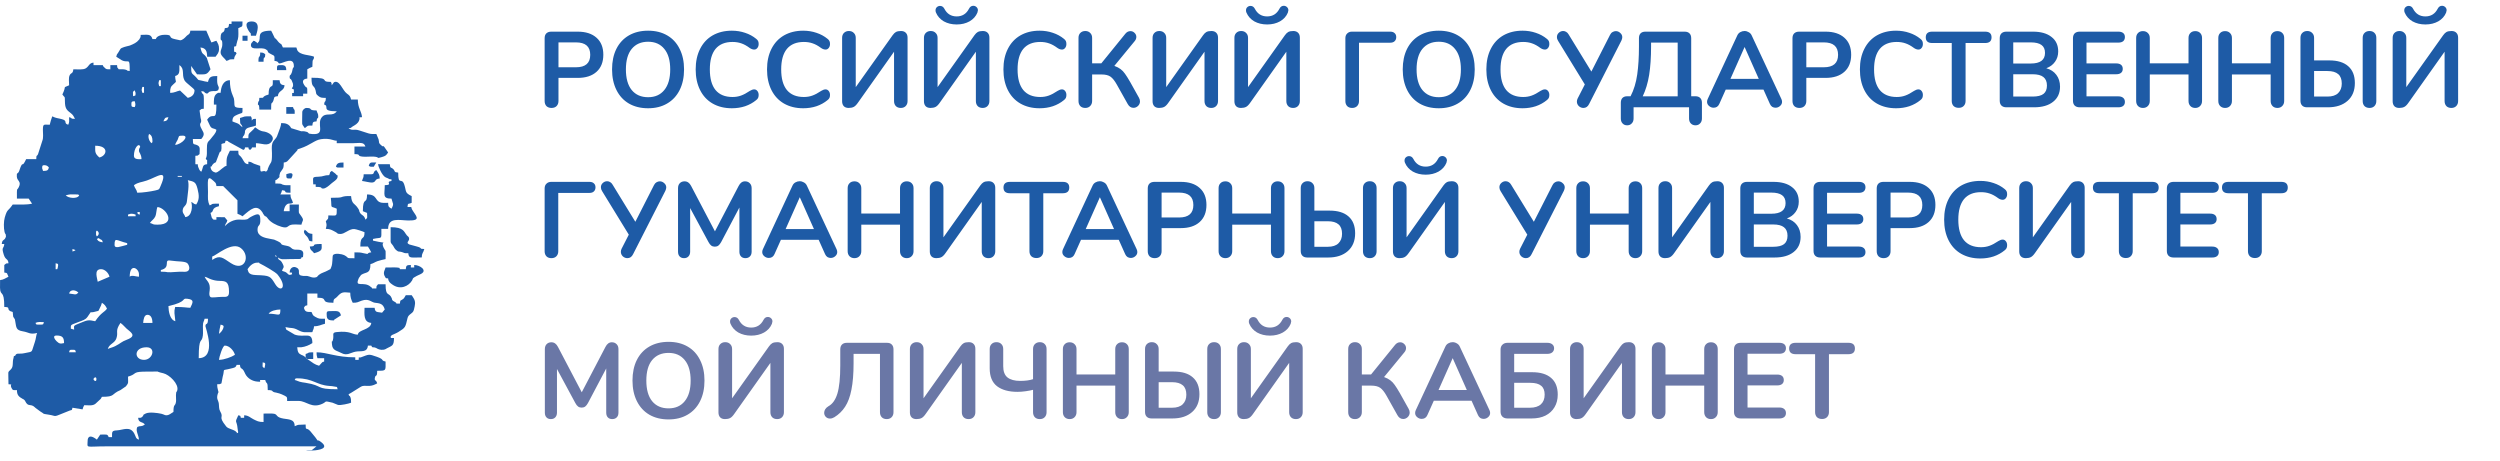 <svg width="233" height="43" viewBox="0 0 233 43" fill="none" xmlns="http://www.w3.org/2000/svg">
<path fill-rule="evenodd" clip-rule="evenodd" d="M27.701 35.261C29.152 35.261 29.508 35.887 30.678 35.968C30.864 35.981 31.034 35.99 31.17 36.026C31.456 36.101 31.381 35.962 31.464 36.278C29.285 36.278 30.211 35.951 28.463 35.674C28.224 35.638 28.112 35.627 27.932 35.577C27.698 35.51 27.698 35.471 27.465 35.416C27.556 35.285 27.476 35.261 27.701 35.261ZM8.715 35.338C8.715 35.23 8.987 35.017 8.987 35.338C8.987 35.663 8.715 35.446 8.715 35.338ZM24.641 34.321C24.402 34.149 24.483 34.188 24.483 33.774C24.602 33.802 24.719 33.791 24.719 33.93C24.719 34.029 24.669 34.26 24.641 34.321ZM20.405 33.539C20.427 33.275 20.758 32.208 20.953 32.208C21.392 32.208 21.809 32.707 21.895 33.07C21.6 33.267 20.889 33.539 20.405 33.539ZM13.423 33.539C12.476 33.539 12.445 32.366 13.657 32.366C14.568 32.366 14.235 33.539 13.423 33.539ZM6.675 32.599H6.833C7.05 32.599 7.022 32.66 7.067 32.834H6.441C6.486 32.66 6.458 32.599 6.675 32.599ZM5.263 31.27C5.819 31.27 5.969 31.451 5.969 31.975C5.641 32.05 5.527 32.047 5.274 31.803C5.143 31.678 4.832 31.27 5.263 31.27ZM10.049 32.521C10.18 32.036 10.694 32.005 10.852 31.523C11.052 30.907 10.694 30.89 11.225 30.095C11.461 30.253 11.578 30.427 11.794 30.624C12.134 30.935 12.815 31.284 11.845 31.65C11.278 31.864 11.264 31.997 10.73 32.263C10.46 32.399 10.271 32.416 10.049 32.521ZM20.405 31.112C20.425 30.866 20.508 30.48 20.561 30.253C20.839 30.325 20.897 30.361 20.794 30.627C20.725 30.81 20.564 31.007 20.405 31.112ZM3.303 30.095C3.556 29.976 3.729 30.017 4.087 30.017C4.015 30.283 4.082 30.253 3.537 30.253C3.317 30.253 3.392 30.217 3.303 30.095ZM19.149 30.408C19.149 30.538 20.23 33.344 18.521 33.383C18.521 31.245 18.812 32.077 18.907 31.262C18.938 31.004 18.904 30.669 18.91 30.405C18.921 29.92 18.988 30.059 19.071 29.704H19.385C19.385 30.433 19.149 30.023 19.149 30.408ZM14.207 30.095H13.343C13.37 29.767 13.434 29.346 13.735 29.34C14.074 29.329 14.207 29.684 14.207 30.095ZM26.131 28.844C26.131 29.598 25.97 29.235 25.033 29.235C25.222 28.974 25.703 28.852 26.131 28.844ZM8.873 29.939C8.206 29.784 8.137 29.842 7.47 30.106C6.758 30.386 6.911 30.353 6.911 30.721L6.6 30.633C6.605 30.233 6.533 30.317 7.303 30.017C7.709 29.859 7.942 29.82 8.154 29.535C8.679 28.819 8.173 29.263 8.973 29.022C9.268 28.933 9.121 29.06 9.299 28.719C9.393 28.539 9.457 28.406 9.499 28.218C9.774 28.401 9.816 28.473 9.971 28.764C9.735 29.116 9.44 29.091 8.873 29.939ZM17.737 28.686C17.351 28.678 17.217 28.608 16.325 28.608C16.194 29.094 16.28 29.244 16.342 29.937C15.83 29.809 15.708 29.011 15.697 28.531C17.567 28.096 16.845 27.774 17.47 27.846C18.14 27.926 17.973 28.195 17.737 28.686ZM6.989 27.436L6.441 27.355C6.566 26.884 7.145 27.064 7.303 27.277C7.161 27.372 7.164 27.436 6.989 27.436ZM19.071 25.791C19.346 25.855 19.416 25.944 19.688 26.038C19.924 26.118 20.147 26.174 20.483 26.179C21.036 26.193 21.345 26.227 21.345 27.2C21.345 27.688 21.136 27.682 20.641 27.671C20.341 27.666 19.71 27.777 19.613 27.68C19.305 27.372 19.83 26.823 19.318 26.168C19.168 25.977 19.188 26.013 19.071 25.791ZM12.089 25.791C12.089 24.48 12.951 25.02 12.951 25.555V25.791C12.695 25.786 12.25 25.608 12.089 25.791ZM9.421 25.087C9.779 25.087 10.127 25.45 10.205 25.791L9.107 26.26C9.085 25.985 8.704 25.087 9.421 25.087ZM23.071 25.087C23.26 24.804 23.562 24.488 23.949 24.48C24.31 24.469 24.043 24.471 24.221 24.557C24.594 24.74 25.678 25.353 25.867 25.586C26.839 26.79 26.161 27.305 25.661 26.495C25.186 25.73 25.189 25.68 23.854 25.636C23.079 25.611 23.154 25.273 23.071 25.087ZM14.991 25.32V25.165C15.972 24.937 15.202 24.177 15.866 24.283C16.617 24.399 17.27 24.324 17.484 24.557C17.617 24.701 17.723 25.04 17.559 25.215C17.384 25.403 17.048 25.303 16.722 25.325C15.124 25.442 15.916 25.32 14.991 25.32ZM5.341 25.087H5.185V24.538C5.302 24.566 5.421 24.555 5.421 24.696C5.421 24.796 5.369 25.026 5.341 25.087ZM19.777 24.225V23.911C20.16 23.809 21.622 22.475 22.451 23.124C23.373 23.848 22.823 25.381 21.517 24.524C20.739 24.019 20.508 23.736 19.777 24.225ZM25.661 23.756L25.817 23.911C25.561 23.864 25.708 24.011 25.661 23.756ZM6.755 23.443V23.207C7.25 23.34 6.956 23.351 6.755 23.443ZM10.677 22.816C10.677 22.064 10.877 22.433 11.853 22.661V22.816C11.255 22.955 10.677 23.232 10.677 22.816ZM9.029 22.27C9.329 22.131 9.149 22.198 9.321 22.284C9.521 22.383 9.518 22.358 9.579 22.583C9.087 22.528 9.079 22.325 9.029 22.27ZM8.951 21.798C8.951 21.391 8.923 21.698 9.029 21.485C9.268 21.651 9.26 21.868 9.029 22.034C8.976 21.94 8.951 21.951 8.951 21.798ZM14.677 20.939C14.121 20.939 14.352 20.869 13.971 20.781C14.135 20.537 14.349 20.442 14.468 20.182C14.599 19.888 14.557 19.547 14.677 19.294C15.469 19.361 16.506 20.939 14.677 20.939ZM11.931 19.999C12.142 19.949 12.081 19.921 12.245 19.921C12.456 19.921 12.462 19.957 12.637 19.999V20.157H11.931V19.999ZM12.795 19.766H13.029V19.999C12.703 19.913 12.901 19.965 12.795 19.766ZM6.127 18.199C6.65 18.077 6.519 18.122 7.147 18.122C7.448 18.122 7.175 18.096 7.381 18.199C7.231 18.573 6.327 18.474 6.127 18.199ZM17.501 16.791C18.123 16.935 18.245 16.96 18.412 17.606C18.568 18.218 18.585 18.615 18.287 19.061C17.945 18.981 18.12 18.934 17.815 18.826C17.951 19.106 17.94 20.179 17.267 20.234C17.187 19.938 16.945 19.866 17.048 19.477C17.12 19.197 17.378 19.189 17.423 18.745C17.481 18.157 17.67 17.14 17.501 16.791ZM12.795 17.963C12.717 17.628 12.559 17.55 12.481 17.259C12.931 16.96 13.137 17.012 13.69 16.821C14.66 16.488 15.711 15.634 14.974 17.32C14.827 17.656 14.871 17.658 14.463 17.753C14.071 17.841 13.295 17.963 12.795 17.963ZM17.031 16.477L17.053 16.502C17.053 16.499 17.023 16.485 17.031 16.477ZM16.561 16.399H16.953V16.477H16.561V16.399ZM3.929 15.618C3.929 15.404 4.007 15.379 4.212 15.401C4.39 15.421 4.482 15.515 4.557 15.618C4.479 15.906 4.374 15.923 4.009 15.931C3.959 15.72 3.929 15.781 3.929 15.618ZM8.873 13.973V13.582C10.185 13.582 9.971 14.514 9.265 14.678C9.074 14.511 8.873 14.334 8.873 13.973ZM12.951 14.051C12.951 14.234 13.176 14.345 13.187 14.833C12.973 14.833 12.481 14.897 12.481 14.52C12.481 13.796 12.906 13.338 13.037 13.602C13.126 13.782 12.951 13.701 12.951 14.051ZM16.325 13.505C16.383 13.283 16.458 13.241 16.556 13.028C16.709 12.695 16.567 12.642 17.031 12.642C17.681 12.642 16.97 13.449 16.325 13.505ZM13.893 12.487C14.143 12.587 14.207 12.853 14.207 13.111C14.207 13.41 14.232 13.141 14.129 13.347C13.907 13.183 13.748 12.751 13.893 12.487ZM15.227 11.311C15.372 11.04 15.316 10.954 15.697 10.92C15.625 11.189 15.541 11.286 15.227 11.311ZM12.559 9.98C12.273 9.958 12.245 9.972 12.245 9.67C12.245 9.431 12.336 9.454 12.559 9.434C12.612 9.664 12.662 9.753 12.559 9.98ZM12.403 8.966C12.403 8.552 12.32 8.591 12.559 8.416C12.609 8.627 12.637 8.563 12.637 8.73C12.637 8.999 12.573 8.888 12.403 8.966ZM13.265 8.103H13.423V8.652H13.265C13.184 8.308 13.181 8.45 13.265 8.103ZM14.835 7.476H14.991V8.025H14.835C14.755 7.682 14.752 7.823 14.835 7.476ZM16.325 7.085C16.786 6.963 16.717 6.628 16.717 6.068C17.253 6.428 16.906 6.922 17.187 7.476C17.331 7.757 18.129 8.253 18.129 8.416C18.129 8.838 17.848 9.04 17.501 9.121L16.778 8.436C16.439 8.5 16.3 8.652 15.855 8.652C15.855 8.2 15.905 8.078 16.158 7.856C16.55 7.507 16.342 7.729 16.325 7.085ZM28.64 33.461L28.563 33.383L28.485 33.303C28.382 33.236 28.349 33.192 28.254 33.142L28.087 33.073C27.826 32.951 27.737 32.826 27.701 32.366C27.809 32.366 27.987 32.374 28.09 32.363C28.451 32.321 28.816 32.172 29.113 31.975C29.113 30.843 28.39 31.506 27.47 31.187L26.681 30.721C26.667 30.699 26.623 30.533 26.6 30.486C27.19 30.624 27.265 30.486 27.804 30.774C28.285 31.032 28.438 30.957 29.113 30.957C29.18 30.666 29.241 30.738 29.269 30.408C29.733 30.408 29.916 30.261 30.289 30.172V29.704C29.763 29.704 29.755 29.74 29.372 29.523C29.127 29.385 29.157 29.335 29.032 29.077C28.563 29.077 28.429 29.069 28.326 28.686C28.465 28.481 28.368 28.525 28.64 28.45V27.355H29.583V27.746C30.72 27.746 29.699 28.218 31.073 28.218C31.084 27.768 31.192 27.91 31.437 27.641C31.854 27.186 31.967 27.222 32.643 27.277C32.643 27.691 32.737 27.951 32.876 28.218C33.327 28.218 33.349 28.151 33.705 28.023C34.374 27.785 34.619 28.173 34.922 28.212C35.361 28.27 35.706 28.27 35.859 28.844L35.608 29.144C35.183 29.055 34.958 29.166 34.916 28.686H33.974C33.974 29.235 33.838 30.031 34.602 30.095C34.547 30.76 33.402 30.699 33.349 31.19C32.821 31.19 32.679 30.81 31.378 30.949C30.87 31.001 31.161 31.201 31.025 31.695C30.939 32.005 30.9 31.598 30.939 32.099C30.986 32.69 31.403 32.673 31.798 32.892C32.337 33.195 32.646 32.873 33.132 32.776C33.613 32.679 34.233 32.895 34.288 32.208H34.602C34.711 32.474 34.727 32.299 35.022 32.418C35.139 32.465 35.15 32.488 35.175 32.502C35.367 32.599 35.675 32.66 35.945 32.532L36.045 32.471C36.528 32.208 36.72 32.26 36.72 31.503C36.245 31.492 36.492 31.556 36.406 31.348C36.57 31.176 36.503 31.245 36.742 31.134C36.901 31.06 36.981 31.032 37.109 30.954C37.815 30.516 37.771 30.519 37.985 29.634C38.063 29.307 38.399 29.246 38.527 28.999L38.569 28.886C38.571 28.872 38.582 28.844 38.585 28.825C38.68 28.431 38.749 28.159 38.582 27.849C38.502 27.702 38.446 27.63 38.368 27.513H37.818C37.799 27.547 37.746 27.652 37.704 27.71C37.604 27.852 37.646 27.802 37.557 27.876C37.346 28.057 37.304 27.885 37.27 28.295H36.956C36.873 28.087 36.631 28.134 36.539 27.918C36.539 27.915 36.534 27.846 36.506 27.782C36.256 27.194 35.936 27.71 35.936 26.495H35.23C35.064 26.745 35.103 26.551 35.075 26.887H34.68C34.599 26.681 34.7 26.875 34.577 26.756C33.935 26.143 33.026 26.881 33.427 25.958C33.435 25.938 33.443 25.919 33.452 25.902L33.652 25.625C34.105 25.309 34.525 25.578 34.525 24.616C34.825 24.546 34.9 24.438 35.186 24.338C35.425 24.255 35.709 24.2 35.936 24.147C35.936 23.994 35.947 23.82 35.942 23.67C35.934 23.301 35.972 23.454 35.836 23.226C35.247 22.259 36.534 22.838 34.761 22.425V22.27C35.631 22.067 35.544 22.422 35.544 21.33H36.173C36.173 20.215 37.248 20.537 38.057 20.55C39.336 20.573 38.733 20.101 38.421 19.555C38.238 19.239 38.527 19.294 37.977 19.294C38.013 18.865 38.043 19.059 38.368 18.903V18.277C37.71 17.961 37.89 17.866 37.687 17.234C37.434 16.436 37.112 17.39 37.112 16.086C36.67 16.05 36.862 15.97 36.654 15.762C36.445 15.554 36.364 15.745 36.328 15.304H35.23C35.247 15.49 35.594 16.375 35.953 16.538C35.975 16.549 36.042 16.574 36.067 16.583C36.084 16.591 36.103 16.599 36.123 16.605C36.367 16.696 36.089 16.68 36.487 16.713V16.868C35.842 16.94 36.706 17.242 35.859 17.259C35.859 18.124 35.606 18.512 36.487 18.512C36.606 19.028 36.751 18.951 36.487 19.453C36.242 19.289 36.181 19.294 36.173 18.903C35.978 18.903 35.745 18.923 35.558 18.89C34.889 18.762 35.222 18.122 34.21 18.122C34.21 19.156 33.819 18.23 33.819 19.685C33.958 19.752 34.071 19.777 34.21 19.843C34.21 20.259 34.297 20.29 34.055 20.47C33.944 19.999 33.674 20.118 33.513 19.755C33.421 19.547 33.554 19.71 33.374 19.425C33.051 18.909 32.787 19.07 32.721 18.277C32.587 18.277 32.373 18.266 32.251 18.279C31.626 18.352 32.12 18.435 30.836 18.435C30.836 18.571 30.858 18.684 30.864 18.793C30.895 19.458 30.839 19.189 31.387 19.453C31.387 20.24 31.406 20.076 30.603 20.076C30.592 20.526 30.564 20.334 30.366 20.625C30.464 20.991 30.455 20.955 30.366 21.33C30.77 21.33 30.909 21.432 31.259 21.615C31.539 21.759 31.359 21.79 31.706 21.807C32.117 21.826 32.529 21.321 33.015 21.346C33.188 21.357 33.816 21.565 33.974 21.643C33.974 22.483 33.582 21.82 33.582 22.974H34.288C34.427 23.179 34.486 23.298 34.602 23.52C34.055 23.567 34.547 23.762 33.902 23.603C33.546 23.517 33.482 23.52 33.035 23.52V24.069C32.137 24.069 32.615 24.055 32.073 23.775C31.887 23.681 31.178 23.545 31.031 23.792C30.964 23.9 31.02 24.563 30.875 24.887C30.742 25.178 30.895 25.006 30.561 25.203C30.272 25.372 29.961 25.422 29.722 25.616C29.516 25.783 29.638 25.819 29.335 25.869C29.149 25.902 28.849 25.777 28.821 25.769C28.535 25.672 28.543 25.739 28.246 25.714C27.568 25.658 28.073 25.237 27.715 24.987C27.362 24.74 27.003 24.959 26.992 25.4C27.404 25.433 27.134 25.325 27.229 25.555C26.839 25.741 26.87 25.472 26.581 25.342C26.481 25.295 26.42 25.306 26.286 25.242C26.381 24.898 26.545 24.984 26.339 24.574C26.097 24.086 25.997 24.372 25.894 23.992C26.259 24.233 26.367 24.15 26.992 24.147L27.923 24.136C28.137 24.061 28.007 24.202 28.093 23.992C28.335 23.895 28.199 24.13 28.257 23.75C28.351 23.149 27.671 23.298 27.484 23.268C27.034 23.188 27.237 22.999 26.675 22.899C25.925 22.763 26.481 22.758 25.853 22.467C25.508 22.308 25.597 22.334 25.194 22.264C24.688 22.175 23.996 22.04 24.002 21.407C24.007 20.858 24.305 21.186 24.257 20.387C24.23 19.916 24.088 19.83 23.368 20.218C23.046 20.392 23.198 20.431 22.837 20.47C22.579 20.498 22.253 20.434 21.992 20.487C21.292 20.631 20.958 21.091 20.953 21.094C21.036 20.745 21.108 20.844 21.189 20.548L20.939 20.245L20.169 20.234V20.47C19.88 20.462 19.91 20.545 19.733 20.279L19.619 19.843C20.01 19.702 19.63 19.397 20.405 19.217V18.981C19.541 18.981 19.933 18.998 19.541 19.139C19.335 18.712 19.382 18.49 19.385 17.886C19.385 16.99 19.235 16.214 19.877 16.84C20.085 17.046 20.141 17.023 20.169 17.34H20.797L22.131 18.668V19.921C22.362 20.032 22.381 20.01 22.601 20.157C23.387 19.475 23.921 18.984 24.457 19.791C24.613 20.024 24.366 19.658 24.538 19.943C24.766 20.32 24.694 19.993 24.969 20.376C25.208 20.714 25.767 21.005 26.245 21.141C26.803 21.299 26.789 21.08 27.037 20.983C27.317 20.872 27.768 20.939 28.093 20.939C28.193 20.501 28.379 20.564 28.057 20.115C27.779 19.721 27.857 19.968 27.857 19.061H26.992V19.685H26.445C26.461 19.491 26.553 19.225 26.659 19.12C26.92 18.854 26.959 19.07 27.306 18.903C27.217 18.521 27.081 18.585 27.073 18.122H26.131C26.217 17.961 26.239 17.936 26.286 17.73C26.928 17.783 26.189 17.963 27.073 17.963V17.259C26.773 17.259 26.592 17.29 26.342 17.206C26.156 17.143 26.364 17.104 25.661 17.104C25.672 16.599 25.611 16.915 25.861 16.68C26.214 16.347 25.942 16.638 26.081 16.192C26.136 16.014 26.056 16.178 26.183 15.984C26.409 15.637 26.445 15.72 26.445 15.146C26.776 15.118 26.806 14.988 27.015 14.775L27.687 14.04C27.848 13.835 27.543 13.984 27.962 13.843C28.982 13.502 29.28 13.078 29.913 12.972C30.286 12.911 30.675 12.934 30.992 13.036C31.564 13.222 31.345 12.961 31.387 13.347C31.884 13.347 32.382 13.347 32.876 13.347C33.474 13.347 33.93 13.191 34.055 13.66H33.035V14.364C33.73 14.364 33.171 14.536 33.816 14.6C34.121 14.63 34.53 14.575 34.844 14.597C35.456 14.642 35.002 14.813 35.578 14.642C35.956 14.531 35.986 14.483 36.173 14.209C35.453 13.139 35.947 13.937 35.478 13.494C35.255 13.283 35.367 13.308 35.281 12.983L35.075 12.487C34.764 12.487 34.611 12.512 34.344 12.432L33.452 12.146C32.979 11.991 32.829 12.235 32.484 11.938C32.879 11.905 32.582 11.952 32.876 11.78C33.093 11.652 33.338 11.528 33.454 11.261C33.638 10.848 33.279 10.97 33.741 10.92C33.691 10.344 33.349 10.077 33.349 9.276H32.721C32.646 8.963 32.568 8.891 32.334 8.724C31.909 8.419 31.648 7.396 31.122 7.671L30.917 7.948C30.895 7.704 30.917 7.798 30.836 7.635C29.722 7.635 30.936 7.244 29.032 7.244C29.032 8.256 29.263 7.845 29.413 8.428C29.502 8.774 29.399 8.727 29.674 8.952C29.88 9.118 30.008 9.121 30.366 9.121C30.355 9.659 30.25 9.279 30.211 9.747C30.744 9.889 29.869 10.374 31.387 10.374C31.003 10.895 30.453 10.482 30.064 10.851C29.385 11.492 30.461 12.584 29.11 12.495C28.565 12.459 28.893 12.373 28.538 12.276C28.254 12.199 28.135 12.24 28.107 12.238C27.934 12.207 27.976 12.201 27.923 12.185L27.142 11.946C26.931 11.558 26.645 11.469 26.209 11.469C26.181 11.808 26.022 12.116 25.919 12.432L25.875 12.545C25.867 12.567 25.842 12.637 25.833 12.659C25.725 12.956 25.466 13.075 25.378 13.377C25.297 13.646 25.344 13.998 25.347 14.287C25.355 15.368 25.25 14.963 24.966 15.715C24.922 15.828 25.002 15.742 24.905 15.887C24.774 16.081 24.733 15.948 24.669 15.942C24.324 15.923 24.249 16.23 24.249 15.46L23.668 15.257C23.474 15.16 23.393 15.074 23.148 15.069V15.304C22.795 15.274 22.754 15.06 22.576 14.78C22.29 14.323 22.209 14.6 22.209 14.051H21.425C21.114 14.694 21.111 14.647 21.111 15.46C20.839 15.532 21.064 15.46 20.85 15.593C20.63 15.731 20.316 16.086 20.091 16.086C19.816 16.014 19.646 15.864 19.619 15.537C19.988 15.39 19.607 15.568 19.816 15.343C19.83 15.326 19.872 15.274 19.888 15.26C19.98 15.177 19.947 15.221 20.03 15.163C20.366 14.922 19.855 15.351 20.124 15.102L20.405 14.364C20.583 13.843 20.586 14.42 20.644 13.824C20.652 13.74 20.639 13.524 20.639 13.424C20.975 13.263 20.933 13.477 21.03 13.111C21.328 13.136 21.183 13.147 21.314 13.222L22.679 13.973C22.854 13.854 22.776 13.959 22.837 13.738H23.148C23.204 13.968 23.14 13.851 23.307 13.973C23.671 13.707 23.221 13.738 23.854 13.738V13.347C24.416 13.347 24.93 13.671 25.3 13.216C25.7 12.728 25.066 12.343 24.63 12.262C24.477 12.235 24.516 12.254 24.369 12.21C24.11 12.127 23.963 11.985 23.776 11.86C23.654 12.043 23.568 12.11 23.401 12.268C23.165 12.49 23.148 12.448 23.148 12.878H22.601C22.687 12.551 22.698 12.756 22.787 12.515C22.898 12.215 22.743 12.274 22.932 12.035C23.09 11.838 23.596 11.827 23.854 11.702V11.078C23.543 11.084 23.613 11.076 23.462 11.234C23.457 10.926 23.485 11.051 23.385 10.843C22.559 10.843 22.943 10.845 22.365 10.998C22.365 11.838 22.473 11.383 22.601 11.86C22.428 11.747 22.362 11.625 22.217 11.539C22.07 11.453 21.837 11.406 21.659 11.311C21.67 10.887 21.82 10.826 22.128 10.685C22.648 10.446 22.601 10.685 22.601 10.061C21.611 10.061 21.928 9.886 21.806 9.21C21.767 8.982 21.425 8.558 21.425 7.476C20.772 7.49 20.605 8.109 20.561 8.652C20.338 8.652 20.38 8.616 20.227 8.71C19.894 8.921 19.933 9.356 19.933 9.747H20.169C20.169 11.547 19.863 10.324 19.305 11.156L19.582 11.741C19.741 12.032 19.913 11.924 20.169 12.096C20.141 12.423 19.824 12.684 19.627 12.961C19.541 13.08 19.421 13.164 19.371 13.255C19.202 13.566 19.346 14.275 19.241 14.633C19.213 14.733 19.09 14.825 19.305 14.913V15.304C18.81 15.346 18.974 15.598 18.757 16.009C18.582 15.881 18.56 15.77 18.501 15.637C18.321 15.216 18.637 15.351 18.207 15.304V14.52C18.546 14.492 18.348 14.531 18.599 14.364C18.599 13.951 18.701 13.696 18.404 13.543C18.051 13.358 17.973 13.604 17.973 12.956H18.757C19.079 12.584 19.021 12.418 18.829 12.099L18.696 11.833C18.523 11.35 18.882 11.575 18.696 10.992L18.599 10.294C18.851 10.127 18.654 10.166 18.993 10.138C18.993 9.831 19.007 9.498 18.999 9.193C18.982 8.541 18.877 8.938 18.757 8.494C19.227 8.533 18.89 8.619 19.305 8.73C19.549 8.569 19.402 8.558 19.707 8.505C20.044 8.444 20.019 8.563 20.325 8.416C20.475 8.106 20.333 8.078 20.274 7.845C20.216 7.61 20.247 7.332 20.247 7.085C19.671 7.085 19.496 7.158 19.385 7.635C19.177 7.615 19.021 7.568 18.796 7.515C18.351 7.413 18.557 7.513 18.301 7.23C17.862 6.747 17.815 7 17.815 6.145L18.365 6.93C19.207 6.93 19.254 7.005 19.619 6.459L19.274 5.397C18.918 4.856 18.863 5.214 18.679 4.426C19.196 4.468 19.305 4.795 19.305 5.286H20.091C20.247 5.053 20.4 4.948 20.413 4.582C20.427 4.196 20.297 4.041 20.169 3.8C19.924 3.855 19.941 3.899 19.699 3.955L19.227 2.86H17.737C17.703 3.248 17.537 3.173 17.339 3.403C17.234 3.522 17 3.75 16.795 3.755L16.319 3.653C15.577 3.503 16.166 3.273 15.463 3.24C15.124 3.223 14.607 3.32 14.521 3.642H14.207C14.068 3.126 13.729 3.251 13.109 3.251C13.109 3.339 13.117 3.384 13.092 3.47L12.981 3.672C12.97 3.683 12.954 3.7 12.942 3.714C12.742 3.972 12.439 4.107 12.131 4.232C12.111 4.241 12.092 4.246 12.072 4.252C12.053 4.26 12.031 4.263 12.011 4.268C11.82 4.324 11.792 4.31 11.575 4.382C11.144 4.523 11.264 4.546 11.011 4.914C10.889 5.089 10.889 5.045 10.833 5.286L11.361 5.621C12.014 5.935 12.089 5.266 12.089 6.617C11.672 6.581 11.997 6.561 11.672 6.484C11.48 6.439 11.269 6.459 11.069 6.459C10.9 6.209 10.941 6.406 10.911 6.068H10.285V6.459C9.955 6.459 9.899 6.481 9.702 6.259C9.593 6.137 9.641 6.24 9.579 6.068H8.715V5.835C8.306 5.868 8.304 6.176 7.995 6.367C7.742 6.523 7.211 6.459 6.833 6.459C6.794 6.927 6.611 6.728 6.48 7.047C6.38 7.288 6.441 7.671 6.441 7.948C5.763 8.27 6.264 7.873 5.813 8.807C6.036 9.14 6.044 8.891 6.05 9.431C6.058 10.069 6.172 10.236 6.63 10.574C6.822 10.718 6.886 10.884 6.989 11.078C6.491 11.067 6.828 11.023 6.441 10.92C6.441 11.27 6.48 11.378 6.361 11.625C5.877 11.497 6.352 11.27 5.78 11.109C5.435 11.012 5.224 11.028 4.871 10.843C4.804 10.984 4.676 11.447 4.635 11.625C4.09 11.625 4.004 11.503 3.998 12.085C3.998 12.451 4.062 12.842 3.943 13.125L3.543 14.37C3.401 14.65 3.392 14.364 3.381 14.833H2.439C2.017 15.715 2.175 14.985 1.919 15.565C1.839 15.745 1.822 15.889 1.747 16.022C1.625 16.244 1.547 16.036 1.569 16.472C1.591 16.874 2.022 16.896 1.755 17.434C1.547 17.852 1.577 17.351 1.577 18.512H2.675C2.781 18.671 2.884 18.823 2.989 18.981C2.475 19.1 1.817 19.061 1.186 19.061C0.733 19.733 0.688 19.425 0.443 20.276C0.341 20.628 0.335 21.238 0.424 21.618C0.502 21.945 0.521 21.621 0.557 22.034C0.435 22.489 0.207 22.239 0.166 22.738H0.399C0.36 23.232 0.107 22.96 0.349 23.728C0.521 24.28 0.752 24.067 0.791 24.538C0.455 24.566 0.652 24.527 0.399 24.696V25.4C0.741 25.436 0.632 25.489 0.791 25.791C0.513 25.924 0.316 26.08 0.007 26.105C0.007 26.335 -0.004 26.587 0.002 26.814C0.021 27.691 0.399 26.906 0.399 28.608C1.027 28.622 0.591 28.78 0.952 28.997C0.958 29.002 1.152 29.063 1.186 29.077L1.227 29.504C1.236 29.521 1.247 29.54 1.255 29.554C1.411 29.884 1.333 29.488 1.419 29.939C1.527 30.527 1.477 30.771 2.125 30.879C2.728 30.979 2.756 31.198 3.459 31.035C3.362 31.237 3.359 31.562 3.256 31.85C2.864 32.953 3.162 32.718 2.283 32.915C1.753 33.034 1.544 32.84 1.419 33.148C1.205 33.234 1.33 33.145 1.258 33.375C1.133 33.774 1.277 34.138 1.033 34.404C0.666 34.8 0.791 34.445 0.791 35.81C1.286 35.862 0.877 35.765 1.072 36.156C1.197 36.411 1.25 36.356 1.577 36.356C1.577 36.838 1.772 36.983 2.097 37.168C2.117 37.179 2.181 37.207 2.2 37.221C2.35 37.321 2.317 37.365 2.434 37.537C2.656 37.861 2.803 37.665 3.126 37.861C3.128 37.861 3.256 37.967 3.256 37.967C3.267 37.978 3.284 37.995 3.295 38.006L3.745 38.341C4.221 38.607 3.851 38.541 4.471 38.635C5.48 38.782 4.718 38.96 6.478 38.272C6.744 38.166 6.669 38.313 6.755 38L7.695 38.155C7.745 37.95 7.767 37.925 7.853 37.764C8.245 37.764 8.623 37.848 8.896 37.631L9.385 37.179C9.427 37.121 9.477 37.016 9.499 36.983C10.777 36.983 10.322 36.736 11.227 36.356L11.736 36.007C12.017 35.663 11.931 35.657 11.931 35.105C12.084 35.03 12 35.089 12.111 35.047C12.795 34.803 12.303 34.623 13.812 34.634C15.33 34.645 14.157 34.545 15.227 34.789C15.777 34.917 16.692 35.787 16.52 36.386C16.442 36.661 16.431 36.336 16.4 36.822C16.389 36.996 16.428 37.293 16.403 37.451C16.328 37.928 16.166 37.573 16.166 38.391L15.83 38.605C15.808 38.616 15.747 38.652 15.722 38.66C15.402 38.782 15.305 38.621 15.052 38.566C14.655 38.477 13.904 38.38 13.573 38.541C13.209 38.718 13.443 38.674 13.293 38.81C13.117 38.971 13.162 38.932 12.873 38.94C12.915 39.448 13.279 39.262 13.501 39.564C13.112 39.825 13.145 39.631 12.795 39.8C12.62 40.163 12.912 40.501 12.951 40.973C12.631 40.889 12.678 40.701 12.509 40.396C12.114 39.678 11.456 40.083 10.911 40.11C10.405 40.135 10.441 40.235 10.441 40.74H10.127C10.016 40.429 9.935 40.504 9.343 40.504C9.238 40.662 9.135 40.815 9.029 40.973C8.154 40.288 8.169 41.053 8.169 41.053C8.153 41.824 7.894 41.599 9.973 41.599H29.494L29.052 41.96C27.059 41.96 31.704 42.29 29.71 41.053C29.494 41.053 29.794 41.206 28.938 40.207C28.54 39.742 28.485 40.23 28.485 39.564L28.021 39.584C27.707 39.581 27.723 39.628 27.465 39.722C27.465 38.96 26.762 39.129 26.189 38.96C25.719 38.821 25.878 38.657 25.564 38.566C25.397 38.522 24.774 38.546 24.563 38.546V39.331C24.088 39.331 23.963 39.24 23.635 39.082C23.36 38.949 23.16 38.713 22.756 38.705V38.94H22.442C22.381 38.705 22.445 38.768 22.209 38.705C21.823 39.503 22.07 39.087 22.145 39.955C22.162 40.174 22.262 40.352 22.128 40.357C21.875 40.365 22.198 40.424 22.048 40.288L21.928 40.171C21.734 40.038 21.308 39.963 21.122 39.789L21.05 39.703C20.277 38.735 20.903 38.984 20.527 38.347C20.386 38.103 20.433 37.909 20.394 37.62C20.347 37.274 20.144 37.204 20.294 36.711C20.419 36.3 20.408 36.913 20.261 36.112C20.241 36.001 20.247 35.92 20.247 35.81C20.555 35.801 20.43 35.829 20.639 35.729L20.75 35.136C21.003 34.262 20.586 34.592 21.525 34.346C21.811 34.271 21.981 34.271 22.05 34.007H22.365C22.406 34.506 22.559 34.16 22.809 34.739C22.818 34.761 22.848 34.825 22.859 34.847C23.079 35.28 23.535 35.524 23.963 35.563C24.407 35.604 24.185 35.574 24.249 35.416H24.719C24.849 35.904 24.955 35.449 24.955 36.356C25.6 36.356 25.197 36.517 25.739 36.592C25.819 36.603 26.167 36.686 26.542 36.886C26.784 37.016 26.759 37.032 26.759 37.373C27.12 37.373 27.506 37.36 27.862 37.368C28.577 37.385 29.06 38.103 30.072 37.62C30.497 37.415 30.161 37.337 30.992 37.532L31.498 37.737C31.728 37.8 32.557 37.609 32.721 37.532C32.721 37.307 32.723 37.107 32.615 36.93C32.495 36.733 32.623 37.127 32.484 36.747C32.593 36.675 32.637 36.658 32.734 36.605L33.602 36.062C33.905 35.882 34.041 35.99 34.444 35.965C34.75 35.943 34.939 35.843 35.153 35.729C35.05 35.344 34.877 35.546 34.939 35.208C35.002 34.853 35.153 35.222 35.153 34.556C36.028 34.556 35.936 34.556 35.936 33.697C35.419 33.575 35.909 33.536 35.125 33.253C34.333 32.97 34.402 33.026 33.654 33.297C33.354 33.408 33.477 33.092 33.427 33.539H33.112V33.303C31.314 33.303 30.514 32.834 29.505 32.834C29.505 33.142 29.53 33.153 29.583 33.383H30.211V33.697C29.991 33.755 30.072 33.741 29.925 33.88L29.738 34.088C29.327 33.977 29.127 33.799 28.779 33.558C28.766 33.55 28.743 33.533 28.732 33.525L28.64 33.461Z" fill="#1E5BA6"/>
<path fill-rule="evenodd" clip-rule="evenodd" d="M23.621 3.8C23.512 3.96 23.385 4.002 23.385 4.191C23.385 4.767 24.344 4.332 24.777 4.601C25.166 4.842 24.719 4.767 25.269 5.05C25.63 5.233 25.58 5.156 25.58 5.677C26.028 5.713 25.878 5.913 26.053 5.913C26.361 5.913 27.387 5.217 27.387 6.145C27.387 6.5 27.381 6.112 27.295 6.37C27.215 6.611 27.265 6.639 27.128 6.908C27.065 7.036 26.992 6.972 26.992 7.163C26.992 7.41 27.084 7.302 27.17 7.463L27.284 7.743C27.29 7.757 27.298 7.779 27.301 7.795C27.407 8.283 26.962 8.167 27.387 8.339V8.652C27.179 8.735 27.24 8.491 27.229 8.965H28.249V8.73H28.64C28.64 7.934 28.64 8.281 28.451 8.056C28.163 7.712 28.107 7.366 28.64 7.321V6.459C28.86 6.315 28.88 6.337 29.113 6.226C29.113 5.236 29.227 5.799 29.269 5.286C28.882 5.1 27.94 5.169 27.698 4.662C27.695 4.654 27.657 4.498 27.62 4.426H26.367C26.136 3.947 26.336 4.254 26.022 3.983L25.911 3.863C25.9 3.85 25.889 3.827 25.878 3.816C25.414 3.226 25.839 4.013 25.378 3.065L25.269 2.86C23.729 2.86 24.438 3.561 24.077 3.938C23.882 4.143 23.996 3.977 23.893 3.927C23.602 3.794 23.963 3.877 23.621 3.8Z" fill="#1E5BA6"/>
<path fill-rule="evenodd" clip-rule="evenodd" d="M37.818 25.087H37.271C37.184 24.876 37.318 25.012 37.101 24.943C37.051 24.926 36.792 24.923 36.729 24.923C36.462 24.926 36.2 24.929 35.937 24.929C35.886 25.145 35.65 25.417 35.875 25.774C35.998 25.969 35.9 25.919 36.173 25.946C36.198 26.254 36.351 26.365 36.551 26.509C37.315 27.069 38.096 26.659 38.405 26.14C38.552 25.891 38.335 26.002 38.841 25.716L39.216 25.539C39.875 25.217 39.161 24.707 38.605 24.696V24.929H38.291V24.696C37.915 24.704 37.849 24.729 37.818 25.087Z" fill="#1E5BA6"/>
<path fill-rule="evenodd" clip-rule="evenodd" d="M21.581 2.233H21.345C21.317 2.56 21.281 2.599 20.953 2.624C20.9 3.259 20.561 2.754 20.561 3.564C20.561 3.897 20.719 3.553 20.719 4.113C20.719 4.521 20.561 4.565 20.561 4.895C20.561 5.194 20.953 5.444 21.111 5.677C21.5 5.574 21.197 5.522 21.817 5.522C21.839 5.233 21.928 5.205 22.05 4.973C21.931 4.801 22.039 4.875 21.817 4.817V4.346C22.12 4.265 21.934 4.407 22.123 3.791C22.131 3.766 22.159 3.703 22.165 3.678C22.251 3.373 22.209 2.965 22.209 2.624C22.598 2.419 22.601 2.588 22.601 2H21.581V2.233Z" fill="#1E5BA6"/>
<path fill-rule="evenodd" clip-rule="evenodd" d="M36.406 22.503C36.406 22.677 36.537 22.744 36.637 22.902C36.734 23.057 36.776 23.19 36.929 23.312C37.204 23.534 37.101 23.387 37.457 23.492C37.762 23.587 37.587 23.601 38.054 23.601C38.099 24.111 38.285 23.992 39.311 23.992C39.319 23.526 39.455 23.59 39.544 23.207C38.958 23.196 39.494 23.143 38.841 22.971L38.154 22.785C37.788 22.616 38.132 22.483 38.132 22.27C38.132 22.064 38.024 22.059 37.918 21.934C37.637 21.601 37.648 21.174 36.406 21.174V22.503Z" fill="#1E5BA6"/>
<path fill-rule="evenodd" clip-rule="evenodd" d="M25.425 7.79C25.425 8.256 25.033 7.77 25.033 8.807C24.955 8.846 24.855 8.863 24.855 8.866C24.797 8.888 24.802 8.882 24.744 8.91C24.355 9.101 24.749 9.121 24.169 9.121C24.16 9.6 24.105 9.309 24.057 9.556C23.971 10.014 24.169 9.459 24.169 10.216H25.269C25.269 9.37 25.311 9.745 25.447 9.456C25.603 9.126 25.427 9.004 25.895 8.965C25.942 8.403 26.475 8.508 26.523 7.948C26.197 7.92 26.081 7.804 26.053 7.476H25.425V7.79Z" fill="#1E5BA6"/>
<path fill-rule="evenodd" clip-rule="evenodd" d="M30.681 16.322C30.172 16.322 30.203 16.455 29.655 16.472C29.044 16.491 29.191 16.541 29.191 17.181H29.424V17.417C30.225 17.417 29.772 17.572 30.13 17.572C30.341 17.572 30.633 17.334 30.858 17.123C31.042 16.951 31.464 16.735 31.464 16.477C31.464 16.169 31.498 16.463 31.351 16.28L31.273 16.2C31.262 16.186 31.245 16.172 31.234 16.161L30.917 15.931C30.656 16.119 30.828 16.014 30.681 16.322Z" fill="#1E5BA6"/>
<path fill-rule="evenodd" clip-rule="evenodd" d="M28.171 10.452C28.171 11.819 28.071 11.439 28.407 11.938C28.732 11.722 28.546 11.702 29.113 11.702C29.138 11.375 29.177 11.339 29.505 11.311C29.544 10.851 29.661 11.148 29.661 10.843C29.661 10.557 29.569 10.568 29.505 10.294C28.652 10.294 29.21 10.061 28.563 10.061C28.379 10.061 28.171 10.269 28.171 10.452Z" fill="#1E5BA6"/>
<path fill-rule="evenodd" clip-rule="evenodd" d="M34.602 16.241H33.896C33.888 16.655 33.816 16.541 33.741 16.868C33.963 16.887 34.511 17.035 34.68 17.015C35.1 16.971 34.866 16.677 35.389 16.635C35.38 16.283 35.308 16.2 35.075 15.851C34.719 15.995 34.955 16.241 34.602 16.241Z" fill="#1E5BA6"/>
<path fill-rule="evenodd" clip-rule="evenodd" d="M23.385 3.328H23.854C23.904 3.123 24.382 2 23.462 2C22.726 2 22.973 2.571 23.223 2.943C23.41 3.22 23.354 2.954 23.385 3.328Z" fill="#1E5BA6"/>
<path fill-rule="evenodd" clip-rule="evenodd" d="M30.444 29.235C30.444 29.615 30.472 29.862 30.995 29.862C31.334 29.862 30.986 29.873 31.206 29.759L31.778 29.39C31.645 28.894 31.389 28.999 30.681 28.999C30.5 28.999 30.444 29.055 30.444 29.235Z" fill="#1E5BA6"/>
<path fill-rule="evenodd" clip-rule="evenodd" d="M28.877 22.974C28.907 23.357 29.074 23.309 29.269 23.601C30.116 23.373 29.975 23.221 29.975 22.738C28.749 22.738 29.68 22.954 28.877 22.974Z" fill="#1E5BA6"/>
<path fill-rule="evenodd" clip-rule="evenodd" d="M26.681 10.607H27.465V10.374C27.465 10.119 27.395 10.313 27.306 9.98H26.681V10.607Z" fill="#1E5BA6"/>
<path fill-rule="evenodd" clip-rule="evenodd" d="M28.326 21.565C28.326 21.829 28.538 21.94 28.654 22.098C28.88 22.403 28.679 22.466 29.113 22.503V21.798C28.652 21.762 28.704 21.607 28.407 21.407C28.404 21.41 28.326 21.554 28.326 21.565Z" fill="#1E5BA6"/>
<path fill-rule="evenodd" clip-rule="evenodd" d="M24.091 5.754H24.563C24.563 5.014 24.705 5.696 24.719 5.05C24.538 4.931 24.56 4.9 24.249 4.895C24.249 5.25 24.21 5.189 24.168 5.286C24.093 5.472 24.168 5.131 24.099 5.449C24.082 5.53 24.091 5.671 24.091 5.754Z" fill="#1E5BA6"/>
<path fill-rule="evenodd" clip-rule="evenodd" d="M28.485 33.303L28.563 33.383L28.64 33.461H29.191V32.834C28.571 32.834 28.874 32.887 28.485 32.992V33.303Z" fill="#1E5BA6"/>
<path fill-rule="evenodd" clip-rule="evenodd" d="M25.817 6.303V6.539H26.681C26.673 6.17 26.567 6.068 26.209 6.068H26.053C25.872 6.068 25.817 6.123 25.817 6.303Z" fill="#1E5BA6"/>
<path fill-rule="evenodd" clip-rule="evenodd" d="M31.309 15.537C31.403 15.592 31.392 15.617 31.545 15.617H32.015V15.146C31.581 15.146 31.401 15.191 31.309 15.537Z" fill="#1E5BA6"/>
<path fill-rule="evenodd" clip-rule="evenodd" d="M26.681 16.241C26.689 16.657 26.681 16.635 27.151 16.635C27.448 16.075 27.12 16.072 26.681 16.241Z" fill="#1E5BA6"/>
<path fill-rule="evenodd" clip-rule="evenodd" d="M22.601 3.8H23.071V3.328H22.601V3.8Z" fill="#1E5BA6"/>
<path fill-rule="evenodd" clip-rule="evenodd" d="M34.369 15.46C34.558 15.568 34.538 15.537 34.839 15.537C34.93 15.363 34.969 15.301 35.075 15.146C34.611 15.146 34.463 15.063 34.369 15.46Z" fill="#1E5BA6"/>
<path d="M51.4 10.06C51.207 10.06 51.05 10.003 50.93 9.89C50.817 9.77 50.76 9.61 50.76 9.41V3.56C50.76 3.367 50.813 3.217 50.92 3.11C51.033 3.003 51.187 2.95 51.38 2.95H53.84C54.593 2.95 55.18 3.14 55.6 3.52C56.02 3.893 56.23 4.42 56.23 5.1C56.23 5.78 56.02 6.31 55.6 6.69C55.18 7.07 54.593 7.26 53.84 7.26H52.05V9.41C52.05 9.61 51.99 9.77 51.87 9.89C51.757 10.003 51.6 10.06 51.4 10.06ZM53.68 6.27C54.567 6.27 55.01 5.883 55.01 5.11C55.01 4.337 54.567 3.95 53.68 3.95H52.05V6.27H53.68ZM60.404 10.09C59.717 10.09 59.121 9.943 58.614 9.65C58.114 9.357 57.727 8.937 57.454 8.39C57.181 7.843 57.044 7.203 57.044 6.47C57.044 5.737 57.177 5.1 57.444 4.56C57.717 4.013 58.107 3.593 58.614 3.3C59.121 3.007 59.717 2.86 60.404 2.86C61.091 2.86 61.684 3.007 62.184 3.3C62.691 3.593 63.077 4.013 63.344 4.56C63.617 5.1 63.754 5.737 63.754 6.47C63.754 7.203 63.617 7.843 63.344 8.39C63.071 8.937 62.681 9.357 62.174 9.65C61.674 9.943 61.084 10.09 60.404 10.09ZM60.404 9.06C61.051 9.06 61.554 8.837 61.914 8.39C62.281 7.943 62.464 7.303 62.464 6.47C62.464 5.637 62.281 5 61.914 4.56C61.554 4.113 61.051 3.89 60.404 3.89C59.751 3.89 59.241 4.113 58.874 4.56C58.514 5 58.334 5.637 58.334 6.47C58.334 7.303 58.514 7.943 58.874 8.39C59.241 8.837 59.751 9.06 60.404 9.06ZM68.207 10.09C67.527 10.09 66.93 9.943 66.417 9.65C65.91 9.357 65.52 8.937 65.247 8.39C64.974 7.843 64.837 7.203 64.837 6.47C64.837 5.737 64.974 5.1 65.247 4.56C65.52 4.013 65.91 3.593 66.417 3.3C66.93 3.007 67.527 2.86 68.207 2.86C68.647 2.86 69.06 2.927 69.447 3.06C69.834 3.187 70.177 3.373 70.477 3.62C70.564 3.687 70.624 3.757 70.657 3.83C70.69 3.903 70.707 3.993 70.707 4.1C70.707 4.247 70.667 4.37 70.587 4.47C70.507 4.57 70.41 4.62 70.297 4.62C70.163 4.62 70.027 4.573 69.887 4.48C69.6 4.267 69.334 4.12 69.087 4.04C68.84 3.953 68.567 3.91 68.267 3.91C67.573 3.91 67.047 4.127 66.687 4.56C66.334 4.993 66.157 5.63 66.157 6.47C66.157 7.317 66.334 7.957 66.687 8.39C67.047 8.823 67.573 9.04 68.267 9.04C68.553 9.04 68.817 8.997 69.057 8.91C69.303 8.823 69.58 8.677 69.887 8.47C69.954 8.43 70.02 8.397 70.087 8.37C70.153 8.343 70.224 8.33 70.297 8.33C70.41 8.33 70.507 8.38 70.587 8.48C70.667 8.58 70.707 8.703 70.707 8.85C70.707 8.95 70.69 9.04 70.657 9.12C70.624 9.193 70.564 9.263 70.477 9.33C70.177 9.577 69.834 9.767 69.447 9.9C69.06 10.027 68.647 10.09 68.207 10.09ZM74.857 10.09C74.177 10.09 73.581 9.943 73.067 9.65C72.561 9.357 72.171 8.937 71.897 8.39C71.624 7.843 71.487 7.203 71.487 6.47C71.487 5.737 71.624 5.1 71.897 4.56C72.171 4.013 72.561 3.593 73.067 3.3C73.581 3.007 74.177 2.86 74.857 2.86C75.297 2.86 75.711 2.927 76.097 3.06C76.484 3.187 76.827 3.373 77.127 3.62C77.214 3.687 77.274 3.757 77.307 3.83C77.341 3.903 77.357 3.993 77.357 4.1C77.357 4.247 77.317 4.37 77.237 4.47C77.157 4.57 77.061 4.62 76.947 4.62C76.814 4.62 76.677 4.573 76.537 4.48C76.251 4.267 75.984 4.12 75.737 4.04C75.491 3.953 75.217 3.91 74.917 3.91C74.224 3.91 73.697 4.127 73.337 4.56C72.984 4.993 72.807 5.63 72.807 6.47C72.807 7.317 72.984 7.957 73.337 8.39C73.697 8.823 74.224 9.04 74.917 9.04C75.204 9.04 75.467 8.997 75.707 8.91C75.954 8.823 76.231 8.677 76.537 8.47C76.604 8.43 76.671 8.397 76.737 8.37C76.804 8.343 76.874 8.33 76.947 8.33C77.061 8.33 77.157 8.38 77.237 8.48C77.317 8.58 77.357 8.703 77.357 8.85C77.357 8.95 77.341 9.04 77.307 9.12C77.274 9.193 77.214 9.263 77.127 9.33C76.827 9.577 76.484 9.767 76.097 9.9C75.711 10.027 75.297 10.09 74.857 10.09ZM83.195 3.28C83.295 3.14 83.398 3.04 83.505 2.98C83.618 2.92 83.775 2.89 83.975 2.89C84.168 2.89 84.318 2.947 84.425 3.06C84.531 3.167 84.585 3.317 84.585 3.51V9.42C84.585 9.613 84.525 9.77 84.405 9.89C84.291 10.003 84.141 10.06 83.955 10.06C83.761 10.06 83.608 10.003 83.495 9.89C83.381 9.77 83.325 9.613 83.325 9.42V4.82L79.975 9.55C79.835 9.757 79.701 9.893 79.575 9.96C79.448 10.027 79.288 10.06 79.095 10.06C78.901 10.06 78.751 10.007 78.645 9.9C78.538 9.787 78.485 9.633 78.485 9.44V3.53C78.485 3.337 78.541 3.183 78.655 3.07C78.775 2.95 78.928 2.89 79.115 2.89C79.308 2.89 79.461 2.95 79.575 3.07C79.695 3.183 79.755 3.337 79.755 3.53V8.12L83.195 3.28ZM90.822 3.28C90.922 3.14 91.025 3.04 91.132 2.98C91.245 2.92 91.402 2.89 91.602 2.89C91.795 2.89 91.945 2.947 92.052 3.06C92.158 3.167 92.212 3.317 92.212 3.51V9.42C92.212 9.613 92.152 9.77 92.032 9.89C91.918 10.003 91.768 10.06 91.582 10.06C91.388 10.06 91.235 10.003 91.122 9.89C91.008 9.77 90.952 9.613 90.952 9.42V4.82L87.602 9.55C87.462 9.757 87.328 9.893 87.202 9.96C87.075 10.027 86.915 10.06 86.722 10.06C86.528 10.06 86.378 10.007 86.272 9.9C86.165 9.787 86.112 9.633 86.112 9.44V3.53C86.112 3.337 86.168 3.183 86.282 3.07C86.402 2.95 86.555 2.89 86.742 2.89C86.935 2.89 87.088 2.95 87.202 3.07C87.322 3.183 87.382 3.337 87.382 3.53V8.12L90.822 3.28ZM89.162 2.28C88.708 2.28 88.308 2.183 87.962 1.99C87.622 1.79 87.378 1.517 87.232 1.17C87.205 1.11 87.192 1.043 87.192 0.97C87.192 0.843 87.232 0.743 87.312 0.67C87.398 0.59 87.498 0.55 87.612 0.55C87.785 0.55 87.918 0.637 88.012 0.81C88.258 1.29 88.642 1.53 89.162 1.53C89.682 1.53 90.065 1.29 90.312 0.81C90.405 0.63 90.538 0.54 90.712 0.54C90.825 0.54 90.925 0.58 91.012 0.66C91.098 0.74 91.142 0.84 91.142 0.96C91.128 1.053 91.112 1.127 91.092 1.18C90.952 1.52 90.708 1.79 90.362 1.99C90.015 2.183 89.615 2.28 89.162 2.28ZM96.888 10.09C96.209 10.09 95.612 9.943 95.099 9.65C94.592 9.357 94.202 8.937 93.928 8.39C93.655 7.843 93.519 7.203 93.519 6.47C93.519 5.737 93.655 5.1 93.928 4.56C94.202 4.013 94.592 3.593 95.099 3.3C95.612 3.007 96.209 2.86 96.888 2.86C97.329 2.86 97.742 2.927 98.129 3.06C98.515 3.187 98.859 3.373 99.159 3.62C99.245 3.687 99.305 3.757 99.338 3.83C99.372 3.903 99.388 3.993 99.388 4.1C99.388 4.247 99.349 4.37 99.269 4.47C99.189 4.57 99.092 4.62 98.978 4.62C98.845 4.62 98.709 4.573 98.569 4.48C98.282 4.267 98.015 4.12 97.769 4.04C97.522 3.953 97.249 3.91 96.948 3.91C96.255 3.91 95.728 4.127 95.368 4.56C95.015 4.993 94.838 5.63 94.838 6.47C94.838 7.317 95.015 7.957 95.368 8.39C95.728 8.823 96.255 9.04 96.948 9.04C97.235 9.04 97.499 8.997 97.739 8.91C97.985 8.823 98.262 8.677 98.569 8.47C98.635 8.43 98.702 8.397 98.769 8.37C98.835 8.343 98.905 8.33 98.978 8.33C99.092 8.33 99.189 8.38 99.269 8.48C99.349 8.58 99.388 8.703 99.388 8.85C99.388 8.95 99.372 9.04 99.338 9.12C99.305 9.193 99.245 9.263 99.159 9.33C98.859 9.577 98.515 9.767 98.129 9.9C97.742 10.027 97.329 10.09 96.888 10.09ZM101.146 10.06C100.953 10.06 100.799 10.003 100.686 9.89C100.573 9.77 100.516 9.61 100.516 9.41V3.53C100.516 3.337 100.573 3.183 100.686 3.07C100.806 2.95 100.959 2.89 101.146 2.89C101.339 2.89 101.493 2.95 101.606 3.07C101.726 3.183 101.786 3.337 101.786 3.53V5.9H102.646L104.886 3.14C105.019 2.98 105.176 2.9 105.356 2.9C105.503 2.9 105.629 2.953 105.736 3.06C105.849 3.167 105.906 3.293 105.906 3.44C105.906 3.58 105.856 3.71 105.756 3.83L103.856 6.14C104.096 6.227 104.289 6.327 104.436 6.44C104.589 6.553 104.726 6.697 104.846 6.87C104.973 7.043 105.136 7.303 105.336 7.65L106.146 9.1C106.213 9.213 106.246 9.33 106.246 9.45C106.246 9.617 106.183 9.76 106.056 9.88C105.936 9.993 105.796 10.05 105.636 10.05C105.416 10.05 105.239 9.933 105.106 9.7L104.086 7.88C103.893 7.533 103.699 7.29 103.506 7.15C103.313 7.01 103.033 6.94 102.666 6.94H101.786V9.41C101.786 9.603 101.726 9.76 101.606 9.88C101.493 10 101.339 10.06 101.146 10.06ZM112.13 3.28C112.23 3.14 112.333 3.04 112.44 2.98C112.553 2.92 112.71 2.89 112.91 2.89C113.103 2.89 113.253 2.947 113.36 3.06C113.467 3.167 113.52 3.317 113.52 3.51V9.42C113.52 9.613 113.46 9.77 113.34 9.89C113.227 10.003 113.077 10.06 112.89 10.06C112.697 10.06 112.543 10.003 112.43 9.89C112.317 9.77 112.26 9.613 112.26 9.42V4.82L108.91 9.55C108.77 9.757 108.637 9.893 108.51 9.96C108.383 10.027 108.223 10.06 108.03 10.06C107.837 10.06 107.687 10.007 107.58 9.9C107.473 9.787 107.42 9.633 107.42 9.44V3.53C107.42 3.337 107.477 3.183 107.59 3.07C107.71 2.95 107.863 2.89 108.05 2.89C108.243 2.89 108.397 2.95 108.51 3.07C108.63 3.183 108.69 3.337 108.69 3.53V8.12L112.13 3.28ZM119.757 3.28C119.857 3.14 119.96 3.04 120.067 2.98C120.18 2.92 120.337 2.89 120.537 2.89C120.73 2.89 120.88 2.947 120.987 3.06C121.094 3.167 121.147 3.317 121.147 3.51V9.42C121.147 9.613 121.087 9.77 120.967 9.89C120.854 10.003 120.704 10.06 120.517 10.06C120.324 10.06 120.17 10.003 120.057 9.89C119.944 9.77 119.887 9.613 119.887 9.42V4.82L116.537 9.55C116.397 9.757 116.264 9.893 116.137 9.96C116.01 10.027 115.85 10.06 115.657 10.06C115.464 10.06 115.314 10.007 115.207 9.9C115.1 9.787 115.047 9.633 115.047 9.44V3.53C115.047 3.337 115.104 3.183 115.217 3.07C115.337 2.95 115.49 2.89 115.677 2.89C115.87 2.89 116.024 2.95 116.137 3.07C116.257 3.183 116.317 3.337 116.317 3.53V8.12L119.757 3.28ZM118.097 2.28C117.644 2.28 117.244 2.183 116.897 1.99C116.557 1.79 116.314 1.517 116.167 1.17C116.14 1.11 116.127 1.043 116.127 0.97C116.127 0.843 116.167 0.743 116.247 0.67C116.334 0.59 116.434 0.55 116.547 0.55C116.72 0.55 116.854 0.637 116.947 0.81C117.194 1.29 117.577 1.53 118.097 1.53C118.617 1.53 119 1.29 119.247 0.81C119.34 0.63 119.474 0.54 119.647 0.54C119.76 0.54 119.86 0.58 119.947 0.66C120.034 0.74 120.077 0.84 120.077 0.96C120.064 1.053 120.047 1.127 120.027 1.18C119.887 1.52 119.644 1.79 119.297 1.99C118.95 2.183 118.55 2.28 118.097 2.28ZM126.019 10.06C125.826 10.06 125.672 10.003 125.559 9.89C125.446 9.77 125.389 9.613 125.389 9.42V3.56C125.389 3.373 125.446 3.227 125.559 3.12C125.672 3.007 125.819 2.95 125.999 2.95H129.569C129.749 2.95 129.886 2.997 129.979 3.09C130.079 3.177 130.129 3.3 130.129 3.46C130.129 3.62 130.079 3.747 129.979 3.84C129.886 3.933 129.749 3.98 129.569 3.98H126.659V9.42C126.659 9.613 126.599 9.77 126.479 9.89C126.366 10.003 126.212 10.06 126.019 10.06ZM134.095 10.09C133.409 10.09 132.812 9.943 132.305 9.65C131.805 9.357 131.419 8.937 131.145 8.39C130.872 7.843 130.735 7.203 130.735 6.47C130.735 5.737 130.869 5.1 131.135 4.56C131.409 4.013 131.799 3.593 132.305 3.3C132.812 3.007 133.409 2.86 134.095 2.86C134.782 2.86 135.375 3.007 135.875 3.3C136.382 3.593 136.769 4.013 137.035 4.56C137.309 5.1 137.445 5.737 137.445 6.47C137.445 7.203 137.309 7.843 137.035 8.39C136.762 8.937 136.372 9.357 135.865 9.65C135.365 9.943 134.775 10.09 134.095 10.09ZM134.095 9.06C134.742 9.06 135.245 8.837 135.605 8.39C135.972 7.943 136.155 7.303 136.155 6.47C136.155 5.637 135.972 5 135.605 4.56C135.245 4.113 134.742 3.89 134.095 3.89C133.442 3.89 132.932 4.113 132.565 4.56C132.205 5 132.025 5.637 132.025 6.47C132.025 7.303 132.205 7.943 132.565 8.39C132.932 8.837 133.442 9.06 134.095 9.06ZM141.898 10.09C141.218 10.09 140.622 9.943 140.108 9.65C139.602 9.357 139.212 8.937 138.938 8.39C138.665 7.843 138.528 7.203 138.528 6.47C138.528 5.737 138.665 5.1 138.938 4.56C139.212 4.013 139.602 3.593 140.108 3.3C140.622 3.007 141.218 2.86 141.898 2.86C142.338 2.86 142.752 2.927 143.138 3.06C143.525 3.187 143.868 3.373 144.168 3.62C144.255 3.687 144.315 3.757 144.348 3.83C144.382 3.903 144.398 3.993 144.398 4.1C144.398 4.247 144.358 4.37 144.278 4.47C144.198 4.57 144.102 4.62 143.988 4.62C143.855 4.62 143.718 4.573 143.578 4.48C143.292 4.267 143.025 4.12 142.778 4.04C142.532 3.953 142.258 3.91 141.958 3.91C141.265 3.91 140.738 4.127 140.378 4.56C140.025 4.993 139.848 5.63 139.848 6.47C139.848 7.317 140.025 7.957 140.378 8.39C140.738 8.823 141.265 9.04 141.958 9.04C142.245 9.04 142.508 8.997 142.748 8.91C142.995 8.823 143.272 8.677 143.578 8.47C143.645 8.43 143.712 8.397 143.778 8.37C143.845 8.343 143.915 8.33 143.988 8.33C144.102 8.33 144.198 8.38 144.278 8.48C144.358 8.58 144.398 8.703 144.398 8.85C144.398 8.95 144.382 9.04 144.348 9.12C144.315 9.193 144.255 9.263 144.168 9.33C143.868 9.577 143.525 9.767 143.138 9.9C142.752 10.027 142.338 10.09 141.898 10.09ZM150.056 3.25C150.116 3.13 150.192 3.043 150.286 2.99C150.386 2.93 150.489 2.9 150.596 2.9C150.749 2.9 150.886 2.957 151.006 3.07C151.132 3.177 151.196 3.31 151.196 3.47C151.196 3.557 151.169 3.66 151.116 3.78L148.106 9.69C147.986 9.937 147.809 10.06 147.576 10.06C147.416 10.06 147.272 10.003 147.146 9.89C147.026 9.77 146.966 9.63 146.966 9.47C146.966 9.37 146.989 9.273 147.036 9.18L147.706 7.87L145.216 3.81C145.142 3.697 145.106 3.577 145.106 3.45C145.106 3.297 145.162 3.167 145.276 3.06C145.396 2.947 145.532 2.89 145.686 2.89C145.786 2.89 145.879 2.917 145.966 2.97C146.059 3.023 146.136 3.103 146.196 3.21L148.316 6.67L150.056 3.25ZM151.65 11.68C151.47 11.68 151.327 11.62 151.22 11.5C151.113 11.387 151.06 11.233 151.06 11.04V9.58C151.06 9.387 151.11 9.237 151.21 9.13C151.317 9.023 151.467 8.97 151.66 8.97H151.97C152.277 8.377 152.483 7.7 152.59 6.94C152.697 6.18 152.75 5.32 152.75 4.36V3.56C152.75 3.367 152.8 3.217 152.9 3.11C153.007 3.003 153.157 2.95 153.35 2.95H157.01C157.203 2.95 157.353 3.003 157.46 3.11C157.567 3.217 157.62 3.367 157.62 3.56V8.97H158.01C158.203 8.97 158.353 9.023 158.46 9.13C158.567 9.237 158.62 9.387 158.62 9.58V11.04C158.62 11.233 158.563 11.387 158.45 11.5C158.343 11.62 158.2 11.68 158.02 11.68C157.84 11.68 157.693 11.62 157.58 11.5C157.473 11.387 157.42 11.233 157.42 11.04V10H152.25V11.04C152.25 11.233 152.193 11.387 152.08 11.5C151.973 11.62 151.83 11.68 151.65 11.68ZM156.36 3.97H153.88V4.3C153.88 5.347 153.82 6.243 153.7 6.99C153.58 7.73 153.38 8.393 153.1 8.98H156.36V3.97ZM166.027 9.23C166.067 9.317 166.087 9.403 166.087 9.49C166.087 9.643 166.024 9.773 165.897 9.88C165.777 9.987 165.637 10.04 165.477 10.04C165.37 10.04 165.27 10.013 165.177 9.96C165.084 9.9 165.01 9.81 164.957 9.69L164.357 8.35H160.837L160.237 9.69C160.184 9.81 160.11 9.9 160.017 9.96C159.924 10.013 159.82 10.04 159.707 10.04C159.554 10.04 159.414 9.987 159.287 9.88C159.16 9.773 159.097 9.643 159.097 9.49C159.097 9.403 159.117 9.317 159.157 9.23L161.917 3.3C161.977 3.167 162.067 3.067 162.187 3C162.314 2.927 162.447 2.89 162.587 2.89C162.727 2.89 162.857 2.927 162.977 3C163.104 3.067 163.197 3.167 163.257 3.3L166.027 9.23ZM161.277 7.35H163.917L162.597 4.38L161.277 7.35ZM167.699 10.06C167.505 10.06 167.349 10.003 167.229 9.89C167.115 9.77 167.059 9.61 167.059 9.41V3.56C167.059 3.367 167.112 3.217 167.219 3.11C167.332 3.003 167.485 2.95 167.679 2.95H170.139C170.892 2.95 171.479 3.14 171.899 3.52C172.319 3.893 172.529 4.42 172.529 5.1C172.529 5.78 172.319 6.31 171.899 6.69C171.479 7.07 170.892 7.26 170.139 7.26H168.349V9.41C168.349 9.61 168.289 9.77 168.169 9.89C168.055 10.003 167.899 10.06 167.699 10.06ZM169.979 6.27C170.865 6.27 171.309 5.883 171.309 5.11C171.309 4.337 170.865 3.95 169.979 3.95H168.349V6.27H169.979ZM176.713 10.09C176.033 10.09 175.436 9.943 174.923 9.65C174.416 9.357 174.026 8.937 173.753 8.39C173.479 7.843 173.343 7.203 173.343 6.47C173.343 5.737 173.479 5.1 173.753 4.56C174.026 4.013 174.416 3.593 174.923 3.3C175.436 3.007 176.033 2.86 176.713 2.86C177.153 2.86 177.566 2.927 177.953 3.06C178.339 3.187 178.683 3.373 178.983 3.62C179.069 3.687 179.129 3.757 179.163 3.83C179.196 3.903 179.213 3.993 179.213 4.1C179.213 4.247 179.173 4.37 179.093 4.47C179.013 4.57 178.916 4.62 178.803 4.62C178.669 4.62 178.533 4.573 178.393 4.48C178.106 4.267 177.839 4.12 177.593 4.04C177.346 3.953 177.073 3.91 176.773 3.91C176.079 3.91 175.553 4.127 175.193 4.56C174.839 4.993 174.663 5.63 174.663 6.47C174.663 7.317 174.839 7.957 175.193 8.39C175.553 8.823 176.079 9.04 176.773 9.04C177.059 9.04 177.323 8.997 177.563 8.91C177.809 8.823 178.086 8.677 178.393 8.47C178.459 8.43 178.526 8.397 178.593 8.37C178.659 8.343 178.729 8.33 178.803 8.33C178.916 8.33 179.013 8.38 179.093 8.48C179.173 8.58 179.213 8.703 179.213 8.85C179.213 8.95 179.196 9.04 179.163 9.12C179.129 9.193 179.069 9.263 178.983 9.33C178.683 9.577 178.339 9.767 177.953 9.9C177.566 10.027 177.153 10.09 176.713 10.09ZM182.552 10.05C182.352 10.05 182.192 9.993 182.072 9.88C181.959 9.76 181.902 9.603 181.902 9.41V4.01H180.082C179.682 4.01 179.482 3.833 179.482 3.48C179.482 3.127 179.682 2.95 180.082 2.95H185.012C185.412 2.95 185.612 3.127 185.612 3.48C185.612 3.833 185.412 4.01 185.012 4.01H183.192V9.41C183.192 9.603 183.132 9.76 183.012 9.88C182.899 9.993 182.746 10.05 182.552 10.05ZM190.715 6.36C191.122 6.473 191.435 6.68 191.655 6.98C191.882 7.28 191.995 7.647 191.995 8.08C191.995 8.68 191.779 9.15 191.345 9.49C190.919 9.83 190.329 10 189.575 10H186.995C186.802 10 186.649 9.947 186.535 9.84C186.429 9.733 186.375 9.583 186.375 9.39V3.56C186.375 3.367 186.429 3.217 186.535 3.11C186.649 3.003 186.802 2.95 186.995 2.95H189.475C190.209 2.95 190.782 3.113 191.195 3.44C191.615 3.76 191.825 4.21 191.825 4.79C191.825 5.163 191.725 5.487 191.525 5.76C191.332 6.033 191.062 6.233 190.715 6.36ZM187.635 5.92H189.265C190.152 5.92 190.595 5.59 190.595 4.93C190.595 4.597 190.485 4.35 190.265 4.19C190.045 4.03 189.712 3.95 189.265 3.95H187.635V5.92ZM189.435 9C189.902 9 190.242 8.917 190.455 8.75C190.669 8.583 190.775 8.323 190.775 7.97C190.775 7.617 190.665 7.353 190.445 7.18C190.232 7.007 189.895 6.92 189.435 6.92H187.635V9H189.435ZM193.821 10C193.628 10 193.475 9.947 193.361 9.84C193.255 9.733 193.201 9.583 193.201 9.39V3.56C193.201 3.367 193.255 3.217 193.361 3.11C193.475 3.003 193.628 2.95 193.821 2.95H197.431C197.625 2.95 197.775 2.993 197.881 3.08C197.988 3.167 198.041 3.29 198.041 3.45C198.041 3.617 197.988 3.747 197.881 3.84C197.775 3.927 197.625 3.97 197.431 3.97H194.461V5.91H197.231C197.425 5.91 197.575 5.953 197.681 6.04C197.788 6.127 197.841 6.253 197.841 6.42C197.841 6.58 197.788 6.703 197.681 6.79C197.575 6.877 197.425 6.92 197.231 6.92H194.461V8.98H197.431C197.625 8.98 197.775 9.027 197.881 9.12C197.988 9.207 198.041 9.333 198.041 9.5C198.041 9.66 197.988 9.783 197.881 9.87C197.775 9.957 197.625 10 197.431 10H193.821ZM204.6 2.9C204.793 2.9 204.947 2.96 205.06 3.08C205.173 3.193 205.23 3.347 205.23 3.54V9.41C205.23 9.603 205.17 9.76 205.05 9.88C204.937 10 204.787 10.06 204.6 10.06C204.407 10.06 204.253 10 204.14 9.88C204.027 9.76 203.97 9.603 203.97 9.41V6.94H200.36V9.41C200.36 9.603 200.3 9.76 200.18 9.88C200.067 10 199.913 10.06 199.72 10.06C199.533 10.06 199.38 10 199.26 9.88C199.147 9.76 199.09 9.603 199.09 9.41V3.54C199.09 3.347 199.147 3.193 199.26 3.08C199.373 2.96 199.527 2.9 199.72 2.9C199.913 2.9 200.067 2.96 200.18 3.08C200.3 3.193 200.36 3.347 200.36 3.54V5.9H203.97V3.54C203.97 3.347 204.027 3.193 204.14 3.08C204.253 2.96 204.407 2.9 204.6 2.9ZM212.256 2.9C212.45 2.9 212.603 2.96 212.716 3.08C212.83 3.193 212.886 3.347 212.886 3.54V9.41C212.886 9.603 212.826 9.76 212.706 9.88C212.593 10 212.443 10.06 212.256 10.06C212.063 10.06 211.91 10 211.796 9.88C211.683 9.76 211.626 9.603 211.626 9.41V6.94H208.016V9.41C208.016 9.603 207.956 9.76 207.836 9.88C207.723 10 207.57 10.06 207.376 10.06C207.19 10.06 207.036 10 206.916 9.88C206.803 9.76 206.746 9.603 206.746 9.41V3.54C206.746 3.347 206.803 3.193 206.916 3.08C207.03 2.96 207.183 2.9 207.376 2.9C207.57 2.9 207.723 2.96 207.836 3.08C207.956 3.193 208.016 3.347 208.016 3.54V5.9H211.626V3.54C211.626 3.347 211.683 3.193 211.796 3.08C211.91 2.96 212.063 2.9 212.256 2.9ZM215.013 10C214.819 10 214.669 9.947 214.563 9.84C214.456 9.733 214.403 9.583 214.403 9.39V3.53C214.403 3.337 214.459 3.183 214.573 3.07C214.693 2.95 214.846 2.89 215.033 2.89C215.226 2.89 215.379 2.95 215.493 3.07C215.613 3.183 215.673 3.337 215.673 3.53V5.63H217.093C217.859 5.63 218.446 5.81 218.853 6.17C219.266 6.53 219.473 7.053 219.473 7.74C219.473 8.447 219.246 9 218.793 9.4C218.339 9.8 217.729 10 216.963 10H215.013ZM220.843 10.06C220.649 10.06 220.493 10.003 220.373 9.89C220.259 9.77 220.203 9.613 220.203 9.42V3.53C220.203 3.337 220.259 3.183 220.373 3.07C220.493 2.95 220.649 2.89 220.843 2.89C221.036 2.89 221.189 2.95 221.303 3.07C221.416 3.183 221.473 3.337 221.473 3.53V9.42C221.473 9.613 221.413 9.77 221.293 9.89C221.179 10.003 221.029 10.06 220.843 10.06ZM216.923 9C217.363 9 217.693 8.893 217.913 8.68C218.139 8.46 218.253 8.163 218.253 7.79C218.253 7.39 218.143 7.097 217.923 6.91C217.703 6.717 217.369 6.62 216.923 6.62H215.673V9H216.923ZM227.706 3.28C227.806 3.14 227.91 3.04 228.016 2.98C228.13 2.92 228.286 2.89 228.486 2.89C228.68 2.89 228.83 2.947 228.936 3.06C229.043 3.167 229.096 3.317 229.096 3.51V9.42C229.096 9.613 229.036 9.77 228.916 9.89C228.803 10.003 228.653 10.06 228.466 10.06C228.273 10.06 228.12 10.003 228.006 9.89C227.893 9.77 227.836 9.613 227.836 9.42V4.82L224.486 9.55C224.346 9.757 224.213 9.893 224.086 9.96C223.96 10.027 223.8 10.06 223.606 10.06C223.413 10.06 223.263 10.007 223.156 9.9C223.05 9.787 222.996 9.633 222.996 9.44V3.53C222.996 3.337 223.053 3.183 223.166 3.07C223.286 2.95 223.44 2.89 223.626 2.89C223.82 2.89 223.973 2.95 224.086 3.07C224.206 3.183 224.266 3.337 224.266 3.53V8.12L227.706 3.28ZM226.046 2.28C225.593 2.28 225.193 2.183 224.846 1.99C224.506 1.79 224.263 1.517 224.116 1.17C224.09 1.11 224.076 1.043 224.076 0.97C224.076 0.843 224.116 0.743 224.196 0.67C224.283 0.59 224.383 0.55 224.496 0.55C224.67 0.55 224.803 0.637 224.896 0.81C225.143 1.29 225.526 1.53 226.046 1.53C226.566 1.53 226.95 1.29 227.196 0.81C227.29 0.63 227.423 0.54 227.596 0.54C227.71 0.54 227.81 0.58 227.896 0.66C227.983 0.74 228.026 0.84 228.026 0.96C228.013 1.053 227.996 1.127 227.976 1.18C227.836 1.52 227.593 1.79 227.246 1.99C226.9 2.183 226.5 2.28 226.046 2.28ZM51.39 24.06C51.197 24.06 51.043 24.003 50.93 23.89C50.817 23.77 50.76 23.613 50.76 23.42V17.56C50.76 17.373 50.817 17.227 50.93 17.12C51.043 17.007 51.19 16.95 51.37 16.95H54.94C55.12 16.95 55.257 16.997 55.35 17.09C55.45 17.177 55.5 17.3 55.5 17.46C55.5 17.62 55.45 17.747 55.35 17.84C55.257 17.933 55.12 17.98 54.94 17.98H52.03V23.42C52.03 23.613 51.97 23.77 51.85 23.89C51.737 24.003 51.583 24.06 51.39 24.06ZM60.954 17.25C61.014 17.13 61.091 17.043 61.184 16.99C61.284 16.93 61.387 16.9 61.494 16.9C61.647 16.9 61.784 16.957 61.904 17.07C62.031 17.177 62.094 17.31 62.094 17.47C62.094 17.557 62.067 17.66 62.014 17.78L59.004 23.69C58.884 23.937 58.707 24.06 58.474 24.06C58.314 24.06 58.171 24.003 58.044 23.89C57.924 23.77 57.864 23.63 57.864 23.47C57.864 23.37 57.887 23.273 57.934 23.18L58.604 21.87L56.114 17.81C56.041 17.697 56.004 17.577 56.004 17.45C56.004 17.297 56.061 17.167 56.174 17.06C56.294 16.947 56.431 16.89 56.584 16.89C56.684 16.89 56.777 16.917 56.864 16.97C56.957 17.023 57.034 17.103 57.094 17.21L59.214 20.67L60.954 17.25ZM69.432 16.9C69.619 16.9 69.769 16.96 69.882 17.08C69.995 17.193 70.052 17.347 70.052 17.54V23.46C70.052 23.647 69.999 23.793 69.892 23.9C69.785 24.007 69.645 24.06 69.472 24.06C69.299 24.06 69.162 24.007 69.062 23.9C68.962 23.793 68.912 23.647 68.912 23.46V19.34L67.212 22.56C67.132 22.707 67.045 22.817 66.952 22.89C66.859 22.957 66.749 22.99 66.622 22.99C66.495 22.99 66.385 22.957 66.292 22.89C66.199 22.823 66.112 22.713 66.032 22.56L64.322 19.39V23.46C64.322 23.64 64.269 23.787 64.162 23.9C64.062 24.007 63.925 24.06 63.752 24.06C63.579 24.06 63.442 24.007 63.342 23.9C63.242 23.793 63.192 23.647 63.192 23.46V17.54C63.192 17.347 63.245 17.193 63.352 17.08C63.465 16.96 63.615 16.9 63.802 16.9C64.062 16.9 64.265 17.043 64.412 17.33L66.632 21.56L68.842 17.33C68.989 17.043 69.185 16.9 69.432 16.9ZM77.97 23.23C78.01 23.317 78.03 23.403 78.03 23.49C78.03 23.643 77.967 23.773 77.84 23.88C77.72 23.987 77.58 24.04 77.42 24.04C77.314 24.04 77.214 24.013 77.12 23.96C77.027 23.9 76.954 23.81 76.9 23.69L76.3 22.35H72.78L72.18 23.69C72.127 23.81 72.054 23.9 71.96 23.96C71.867 24.013 71.764 24.04 71.65 24.04C71.497 24.04 71.357 23.987 71.23 23.88C71.104 23.773 71.04 23.643 71.04 23.49C71.04 23.403 71.06 23.317 71.1 23.23L73.86 17.3C73.92 17.167 74.01 17.067 74.13 17C74.257 16.927 74.39 16.89 74.53 16.89C74.67 16.89 74.8 16.927 74.92 17C75.047 17.067 75.14 17.167 75.2 17.3L77.97 23.23ZM73.22 21.35H75.86L74.54 18.38L73.22 21.35ZM84.512 16.9C84.706 16.9 84.859 16.96 84.972 17.08C85.085 17.193 85.142 17.347 85.142 17.54V23.41C85.142 23.603 85.082 23.76 84.962 23.88C84.849 24 84.699 24.06 84.512 24.06C84.319 24.06 84.165 24 84.052 23.88C83.939 23.76 83.882 23.603 83.882 23.41V20.94H80.272V23.41C80.272 23.603 80.212 23.76 80.092 23.88C79.979 24 79.826 24.06 79.632 24.06C79.445 24.06 79.292 24 79.172 23.88C79.059 23.76 79.002 23.603 79.002 23.41V17.54C79.002 17.347 79.059 17.193 79.172 17.08C79.285 16.96 79.439 16.9 79.632 16.9C79.826 16.9 79.979 16.96 80.092 17.08C80.212 17.193 80.272 17.347 80.272 17.54V19.9H83.882V17.54C83.882 17.347 83.939 17.193 84.052 17.08C84.165 16.96 84.319 16.9 84.512 16.9ZM91.368 17.28C91.468 17.14 91.572 17.04 91.678 16.98C91.792 16.92 91.948 16.89 92.148 16.89C92.342 16.89 92.492 16.947 92.598 17.06C92.705 17.167 92.758 17.317 92.758 17.51V23.42C92.758 23.613 92.698 23.77 92.578 23.89C92.465 24.003 92.315 24.06 92.128 24.06C91.935 24.06 91.782 24.003 91.668 23.89C91.555 23.77 91.498 23.613 91.498 23.42V18.82L88.148 23.55C88.008 23.757 87.875 23.893 87.748 23.96C87.622 24.027 87.462 24.06 87.268 24.06C87.075 24.06 86.925 24.007 86.818 23.9C86.712 23.787 86.658 23.633 86.658 23.44V17.53C86.658 17.337 86.715 17.183 86.828 17.07C86.948 16.95 87.102 16.89 87.288 16.89C87.482 16.89 87.635 16.95 87.748 17.07C87.868 17.183 87.928 17.337 87.928 17.53V22.12L91.368 17.28ZM96.595 24.05C96.395 24.05 96.235 23.993 96.115 23.88C96.002 23.76 95.945 23.603 95.945 23.41V18.01H94.125C93.725 18.01 93.525 17.833 93.525 17.48C93.525 17.127 93.725 16.95 94.125 16.95H99.055C99.455 16.95 99.655 17.127 99.655 17.48C99.655 17.833 99.455 18.01 99.055 18.01H97.235V23.41C97.235 23.603 97.175 23.76 97.055 23.88C96.942 23.993 96.789 24.05 96.595 24.05ZM105.939 23.23C105.979 23.317 105.999 23.403 105.999 23.49C105.999 23.643 105.936 23.773 105.809 23.88C105.689 23.987 105.549 24.04 105.389 24.04C105.282 24.04 105.182 24.013 105.089 23.96C104.996 23.9 104.922 23.81 104.869 23.69L104.269 22.35H100.749L100.149 23.69C100.096 23.81 100.022 23.9 99.929 23.96C99.836 24.013 99.732 24.04 99.619 24.04C99.466 24.04 99.326 23.987 99.199 23.88C99.072 23.773 99.009 23.643 99.009 23.49C99.009 23.403 99.029 23.317 99.069 23.23L101.829 17.3C101.889 17.167 101.979 17.067 102.099 17C102.226 16.927 102.359 16.89 102.499 16.89C102.639 16.89 102.769 16.927 102.889 17C103.016 17.067 103.109 17.167 103.169 17.3L105.939 23.23ZM101.189 21.35H103.829L102.509 18.38L101.189 21.35ZM107.611 24.06C107.418 24.06 107.261 24.003 107.141 23.89C107.028 23.77 106.971 23.61 106.971 23.41V17.56C106.971 17.367 107.024 17.217 107.131 17.11C107.244 17.003 107.398 16.95 107.591 16.95H110.051C110.804 16.95 111.391 17.14 111.811 17.52C112.231 17.893 112.441 18.42 112.441 19.1C112.441 19.78 112.231 20.31 111.811 20.69C111.391 21.07 110.804 21.26 110.051 21.26H108.261V23.41C108.261 23.61 108.201 23.77 108.081 23.89C107.968 24.003 107.811 24.06 107.611 24.06ZM109.891 20.27C110.778 20.27 111.221 19.883 111.221 19.11C111.221 18.337 110.778 17.95 109.891 17.95H108.261V20.27H109.891ZM119.083 16.9C119.276 16.9 119.429 16.96 119.543 17.08C119.656 17.193 119.713 17.347 119.713 17.54V23.41C119.713 23.603 119.653 23.76 119.533 23.88C119.419 24 119.269 24.06 119.083 24.06C118.889 24.06 118.736 24 118.623 23.88C118.509 23.76 118.453 23.603 118.453 23.41V20.94H114.843V23.41C114.843 23.603 114.783 23.76 114.663 23.88C114.549 24 114.396 24.06 114.203 24.06C114.016 24.06 113.863 24 113.743 23.88C113.629 23.76 113.573 23.603 113.573 23.41V17.54C113.573 17.347 113.629 17.193 113.743 17.08C113.856 16.96 114.009 16.9 114.203 16.9C114.396 16.9 114.549 16.96 114.663 17.08C114.783 17.193 114.843 17.347 114.843 17.54V19.9H118.453V17.54C118.453 17.347 118.509 17.193 118.623 17.08C118.736 16.96 118.889 16.9 119.083 16.9ZM121.839 24C121.645 24 121.495 23.947 121.389 23.84C121.282 23.733 121.229 23.583 121.229 23.39V17.53C121.229 17.337 121.285 17.183 121.399 17.07C121.519 16.95 121.672 16.89 121.859 16.89C122.052 16.89 122.205 16.95 122.319 17.07C122.439 17.183 122.499 17.337 122.499 17.53V19.63H123.919C124.685 19.63 125.272 19.81 125.679 20.17C126.092 20.53 126.299 21.053 126.299 21.74C126.299 22.447 126.072 23 125.619 23.4C125.165 23.8 124.555 24 123.789 24H121.839ZM127.669 24.06C127.475 24.06 127.319 24.003 127.199 23.89C127.085 23.77 127.029 23.613 127.029 23.42V17.53C127.029 17.337 127.085 17.183 127.199 17.07C127.319 16.95 127.475 16.89 127.669 16.89C127.862 16.89 128.015 16.95 128.129 17.07C128.242 17.183 128.299 17.337 128.299 17.53V23.42C128.299 23.613 128.239 23.77 128.119 23.89C128.005 24.003 127.855 24.06 127.669 24.06ZM123.749 23C124.189 23 124.519 22.893 124.739 22.68C124.965 22.46 125.079 22.163 125.079 21.79C125.079 21.39 124.969 21.097 124.749 20.91C124.529 20.717 124.195 20.62 123.749 20.62H122.499V23H123.749ZM134.533 17.28C134.633 17.14 134.736 17.04 134.843 16.98C134.956 16.92 135.113 16.89 135.312 16.89C135.506 16.89 135.656 16.947 135.763 17.06C135.869 17.167 135.923 17.317 135.923 17.51V23.42C135.923 23.613 135.863 23.77 135.743 23.89C135.629 24.003 135.479 24.06 135.293 24.06C135.099 24.06 134.946 24.003 134.833 23.89C134.719 23.77 134.663 23.613 134.663 23.42V18.82L131.313 23.55C131.173 23.757 131.039 23.893 130.913 23.96C130.786 24.027 130.626 24.06 130.433 24.06C130.239 24.06 130.089 24.007 129.983 23.9C129.876 23.787 129.823 23.633 129.823 23.44V17.53C129.823 17.337 129.879 17.183 129.993 17.07C130.113 16.95 130.266 16.89 130.453 16.89C130.646 16.89 130.799 16.95 130.913 17.07C131.033 17.183 131.093 17.337 131.093 17.53V22.12L134.533 17.28ZM132.873 16.28C132.419 16.28 132.019 16.183 131.673 15.99C131.333 15.79 131.089 15.517 130.943 15.17C130.916 15.11 130.903 15.043 130.903 14.97C130.903 14.843 130.943 14.743 131.023 14.67C131.109 14.59 131.209 14.55 131.323 14.55C131.496 14.55 131.629 14.637 131.723 14.81C131.969 15.29 132.353 15.53 132.873 15.53C133.393 15.53 133.776 15.29 134.023 14.81C134.116 14.63 134.249 14.54 134.423 14.54C134.536 14.54 134.636 14.58 134.723 14.66C134.809 14.74 134.853 14.84 134.853 14.96C134.839 15.053 134.823 15.127 134.803 15.18C134.663 15.52 134.419 15.79 134.073 15.99C133.726 16.183 133.326 16.28 132.873 16.28ZM144.694 17.25C144.754 17.13 144.831 17.043 144.924 16.99C145.024 16.93 145.128 16.9 145.234 16.9C145.388 16.9 145.524 16.957 145.644 17.07C145.771 17.177 145.834 17.31 145.834 17.47C145.834 17.557 145.808 17.66 145.754 17.78L142.744 23.69C142.624 23.937 142.448 24.06 142.214 24.06C142.054 24.06 141.911 24.003 141.784 23.89C141.664 23.77 141.604 23.63 141.604 23.47C141.604 23.37 141.628 23.273 141.674 23.18L142.344 21.87L139.854 17.81C139.781 17.697 139.744 17.577 139.744 17.45C139.744 17.297 139.801 17.167 139.914 17.06C140.034 16.947 140.171 16.89 140.324 16.89C140.424 16.89 140.518 16.917 140.604 16.97C140.698 17.023 140.774 17.103 140.834 17.21L142.954 20.67L144.694 17.25ZM152.422 16.9C152.616 16.9 152.769 16.96 152.882 17.08C152.996 17.193 153.052 17.347 153.052 17.54V23.41C153.052 23.603 152.992 23.76 152.872 23.88C152.759 24 152.609 24.06 152.422 24.06C152.229 24.06 152.076 24 151.962 23.88C151.849 23.76 151.792 23.603 151.792 23.41V20.94H148.182V23.41C148.182 23.603 148.122 23.76 148.002 23.88C147.889 24 147.736 24.06 147.542 24.06C147.356 24.06 147.202 24 147.082 23.88C146.969 23.76 146.912 23.603 146.912 23.41V17.54C146.912 17.347 146.969 17.193 147.082 17.08C147.196 16.96 147.349 16.9 147.542 16.9C147.736 16.9 147.889 16.96 148.002 17.08C148.122 17.193 148.182 17.347 148.182 17.54V19.9H151.792V17.54C151.792 17.347 151.849 17.193 151.962 17.08C152.076 16.96 152.229 16.9 152.422 16.9ZM159.279 17.28C159.379 17.14 159.482 17.04 159.589 16.98C159.702 16.92 159.859 16.89 160.059 16.89C160.252 16.89 160.402 16.947 160.509 17.06C160.615 17.167 160.669 17.317 160.669 17.51V23.42C160.669 23.613 160.609 23.77 160.489 23.89C160.375 24.003 160.225 24.06 160.039 24.06C159.845 24.06 159.692 24.003 159.579 23.89C159.465 23.77 159.409 23.613 159.409 23.42V18.82L156.059 23.55C155.919 23.757 155.785 23.893 155.659 23.96C155.532 24.027 155.372 24.06 155.179 24.06C154.985 24.06 154.835 24.007 154.729 23.9C154.622 23.787 154.569 23.633 154.569 23.44V17.53C154.569 17.337 154.625 17.183 154.739 17.07C154.859 16.95 155.012 16.89 155.199 16.89C155.392 16.89 155.545 16.95 155.659 17.07C155.779 17.183 155.839 17.337 155.839 17.53V22.12L159.279 17.28ZM166.536 20.36C166.942 20.473 167.256 20.68 167.476 20.98C167.702 21.28 167.816 21.647 167.816 22.08C167.816 22.68 167.599 23.15 167.166 23.49C166.739 23.83 166.149 24 165.396 24H162.816C162.622 24 162.469 23.947 162.356 23.84C162.249 23.733 162.196 23.583 162.196 23.39V17.56C162.196 17.367 162.249 17.217 162.356 17.11C162.469 17.003 162.622 16.95 162.816 16.95H165.296C166.029 16.95 166.602 17.113 167.016 17.44C167.436 17.76 167.646 18.21 167.646 18.79C167.646 19.163 167.546 19.487 167.346 19.76C167.152 20.033 166.882 20.233 166.536 20.36ZM163.456 19.92H165.086C165.972 19.92 166.416 19.59 166.416 18.93C166.416 18.597 166.306 18.35 166.086 18.19C165.866 18.03 165.532 17.95 165.086 17.95H163.456V19.92ZM165.256 23C165.722 23 166.062 22.917 166.276 22.75C166.489 22.583 166.596 22.323 166.596 21.97C166.596 21.617 166.486 21.353 166.266 21.18C166.052 21.007 165.716 20.92 165.256 20.92H163.456V23H165.256ZM169.642 24C169.448 24 169.295 23.947 169.182 23.84C169.075 23.733 169.022 23.583 169.022 23.39V17.56C169.022 17.367 169.075 17.217 169.182 17.11C169.295 17.003 169.448 16.95 169.642 16.95H173.252C173.445 16.95 173.595 16.993 173.702 17.08C173.808 17.167 173.862 17.29 173.862 17.45C173.862 17.617 173.808 17.747 173.702 17.84C173.595 17.927 173.445 17.97 173.252 17.97H170.282V19.91H173.052C173.245 19.91 173.395 19.953 173.502 20.04C173.608 20.127 173.662 20.253 173.662 20.42C173.662 20.58 173.608 20.703 173.502 20.79C173.395 20.877 173.245 20.92 173.052 20.92H170.282V22.98H173.252C173.445 22.98 173.595 23.027 173.702 23.12C173.808 23.207 173.862 23.333 173.862 23.5C173.862 23.66 173.808 23.783 173.702 23.87C173.595 23.957 173.445 24 173.252 24H169.642ZM175.55 24.06C175.357 24.06 175.2 24.003 175.08 23.89C174.967 23.77 174.91 23.61 174.91 23.41V17.56C174.91 17.367 174.964 17.217 175.07 17.11C175.184 17.003 175.337 16.95 175.53 16.95H177.99C178.744 16.95 179.33 17.14 179.75 17.52C180.17 17.893 180.38 18.42 180.38 19.1C180.38 19.78 180.17 20.31 179.75 20.69C179.33 21.07 178.744 21.26 177.99 21.26H176.2V23.41C176.2 23.61 176.14 23.77 176.02 23.89C175.907 24.003 175.75 24.06 175.55 24.06ZM177.83 20.27C178.717 20.27 179.16 19.883 179.16 19.11C179.16 18.337 178.717 17.95 177.83 17.95H176.2V20.27H177.83ZM184.564 24.09C183.884 24.09 183.288 23.943 182.774 23.65C182.268 23.357 181.878 22.937 181.604 22.39C181.331 21.843 181.194 21.203 181.194 20.47C181.194 19.737 181.331 19.1 181.604 18.56C181.878 18.013 182.268 17.593 182.774 17.3C183.288 17.007 183.884 16.86 184.564 16.86C185.004 16.86 185.418 16.927 185.804 17.06C186.191 17.187 186.534 17.373 186.834 17.62C186.921 17.687 186.981 17.757 187.014 17.83C187.048 17.903 187.064 17.993 187.064 18.1C187.064 18.247 187.024 18.37 186.944 18.47C186.864 18.57 186.768 18.62 186.654 18.62C186.521 18.62 186.384 18.573 186.244 18.48C185.958 18.267 185.691 18.12 185.444 18.04C185.198 17.953 184.924 17.91 184.624 17.91C183.931 17.91 183.404 18.127 183.044 18.56C182.691 18.993 182.514 19.63 182.514 20.47C182.514 21.317 182.691 21.957 183.044 22.39C183.404 22.823 183.931 23.04 184.624 23.04C184.911 23.04 185.174 22.997 185.414 22.91C185.661 22.823 185.938 22.677 186.244 22.47C186.311 22.43 186.378 22.397 186.444 22.37C186.511 22.343 186.581 22.33 186.654 22.33C186.768 22.33 186.864 22.38 186.944 22.48C187.024 22.58 187.064 22.703 187.064 22.85C187.064 22.95 187.048 23.04 187.014 23.12C186.981 23.193 186.921 23.263 186.834 23.33C186.534 23.577 186.191 23.767 185.804 23.9C185.418 24.027 185.004 24.09 184.564 24.09ZM192.902 17.28C193.002 17.14 193.105 17.04 193.212 16.98C193.325 16.92 193.482 16.89 193.682 16.89C193.875 16.89 194.025 16.947 194.132 17.06C194.238 17.167 194.292 17.317 194.292 17.51V23.42C194.292 23.613 194.232 23.77 194.112 23.89C193.998 24.003 193.848 24.06 193.662 24.06C193.468 24.06 193.315 24.003 193.202 23.89C193.088 23.77 193.032 23.613 193.032 23.42V18.82L189.682 23.55C189.542 23.757 189.408 23.893 189.282 23.96C189.155 24.027 188.995 24.06 188.802 24.06C188.608 24.06 188.458 24.007 188.352 23.9C188.245 23.787 188.192 23.633 188.192 23.44V17.53C188.192 17.337 188.248 17.183 188.362 17.07C188.482 16.95 188.635 16.89 188.822 16.89C189.015 16.89 189.168 16.95 189.282 17.07C189.402 17.183 189.462 17.337 189.462 17.53V22.12L192.902 17.28ZM198.129 24.05C197.929 24.05 197.769 23.993 197.649 23.88C197.535 23.76 197.479 23.603 197.479 23.41V18.01H195.659C195.259 18.01 195.059 17.833 195.059 17.48C195.059 17.127 195.259 16.95 195.659 16.95H200.589C200.989 16.95 201.189 17.127 201.189 17.48C201.189 17.833 200.989 18.01 200.589 18.01H198.769V23.41C198.769 23.603 198.709 23.76 198.589 23.88C198.475 23.993 198.322 24.05 198.129 24.05ZM202.571 24C202.378 24 202.225 23.947 202.111 23.84C202.005 23.733 201.951 23.583 201.951 23.39V17.56C201.951 17.367 202.005 17.217 202.111 17.11C202.225 17.003 202.378 16.95 202.571 16.95H206.181C206.375 16.95 206.525 16.993 206.631 17.08C206.738 17.167 206.791 17.29 206.791 17.45C206.791 17.617 206.738 17.747 206.631 17.84C206.525 17.927 206.375 17.97 206.181 17.97H203.211V19.91H205.981C206.175 19.91 206.325 19.953 206.431 20.04C206.538 20.127 206.591 20.253 206.591 20.42C206.591 20.58 206.538 20.703 206.431 20.79C206.325 20.877 206.175 20.92 205.981 20.92H203.211V22.98H206.181C206.375 22.98 206.525 23.027 206.631 23.12C206.738 23.207 206.791 23.333 206.791 23.5C206.791 23.66 206.738 23.783 206.631 23.87C206.525 23.957 206.375 24 206.181 24H202.571ZM210.16 24.05C209.96 24.05 209.8 23.993 209.68 23.88C209.567 23.76 209.51 23.603 209.51 23.41V18.01H207.69C207.29 18.01 207.09 17.833 207.09 17.48C207.09 17.127 207.29 16.95 207.69 16.95H212.62C213.02 16.95 213.22 17.127 213.22 17.48C213.22 17.833 213.02 18.01 212.62 18.01H210.8V23.41C210.8 23.603 210.74 23.76 210.62 23.88C210.507 23.993 210.353 24.05 210.16 24.05Z" fill="#1E5BA6"/>
<path d="M57.02 31.9C57.207 31.9 57.357 31.96 57.47 32.08C57.583 32.193 57.64 32.347 57.64 32.54V38.46C57.64 38.647 57.587 38.793 57.48 38.9C57.373 39.007 57.233 39.06 57.06 39.06C56.887 39.06 56.75 39.007 56.65 38.9C56.55 38.793 56.5 38.647 56.5 38.46V34.34L54.8 37.56C54.72 37.707 54.633 37.817 54.54 37.89C54.447 37.957 54.337 37.99 54.21 37.99C54.083 37.99 53.973 37.957 53.88 37.89C53.787 37.823 53.7 37.713 53.62 37.56L51.91 34.39V38.46C51.91 38.64 51.857 38.787 51.75 38.9C51.65 39.007 51.513 39.06 51.34 39.06C51.167 39.06 51.03 39.007 50.93 38.9C50.83 38.793 50.78 38.647 50.78 38.46V32.54C50.78 32.347 50.833 32.193 50.94 32.08C51.053 31.96 51.203 31.9 51.39 31.9C51.65 31.9 51.853 32.043 52 32.33L54.22 36.56L56.43 32.33C56.577 32.043 56.773 31.9 57.02 31.9ZM62.308 39.09C61.621 39.09 61.025 38.943 60.518 38.65C60.018 38.357 59.632 37.937 59.358 37.39C59.085 36.843 58.948 36.203 58.948 35.47C58.948 34.737 59.081 34.1 59.348 33.56C59.621 33.013 60.011 32.593 60.518 32.3C61.025 32.007 61.621 31.86 62.308 31.86C62.995 31.86 63.588 32.007 64.088 32.3C64.595 32.593 64.981 33.013 65.248 33.56C65.522 34.1 65.658 34.737 65.658 35.47C65.658 36.203 65.522 36.843 65.248 37.39C64.975 37.937 64.585 38.357 64.078 38.65C63.578 38.943 62.988 39.09 62.308 39.09ZM62.308 38.06C62.955 38.06 63.458 37.837 63.818 37.39C64.185 36.943 64.368 36.303 64.368 35.47C64.368 34.637 64.185 34 63.818 33.56C63.458 33.113 62.955 32.89 62.308 32.89C61.655 32.89 61.145 33.113 60.778 33.56C60.418 34 60.238 34.637 60.238 35.47C60.238 36.303 60.418 36.943 60.778 37.39C61.145 37.837 61.655 38.06 62.308 38.06ZM71.671 32.28C71.771 32.14 71.874 32.04 71.981 31.98C72.094 31.92 72.251 31.89 72.451 31.89C72.644 31.89 72.794 31.947 72.901 32.06C73.008 32.167 73.061 32.317 73.061 32.51V38.42C73.061 38.613 73.001 38.77 72.881 38.89C72.768 39.003 72.618 39.06 72.431 39.06C72.238 39.06 72.085 39.003 71.971 38.89C71.858 38.77 71.801 38.613 71.801 38.42V33.82L68.451 38.55C68.311 38.757 68.178 38.893 68.051 38.96C67.924 39.027 67.764 39.06 67.571 39.06C67.378 39.06 67.228 39.007 67.121 38.9C67.014 38.787 66.961 38.633 66.961 38.44V32.53C66.961 32.337 67.018 32.183 67.131 32.07C67.251 31.95 67.404 31.89 67.591 31.89C67.784 31.89 67.938 31.95 68.051 32.07C68.171 32.183 68.231 32.337 68.231 32.53V37.12L71.671 32.28ZM70.011 31.28C69.558 31.28 69.158 31.183 68.811 30.99C68.471 30.79 68.228 30.517 68.081 30.17C68.055 30.11 68.041 30.043 68.041 29.97C68.041 29.843 68.081 29.743 68.161 29.67C68.248 29.59 68.348 29.55 68.461 29.55C68.635 29.55 68.768 29.637 68.861 29.81C69.108 30.29 69.491 30.53 70.011 30.53C70.531 30.53 70.915 30.29 71.161 29.81C71.254 29.63 71.388 29.54 71.561 29.54C71.674 29.54 71.775 29.58 71.861 29.66C71.948 29.74 71.991 29.84 71.991 29.96C71.978 30.053 71.961 30.127 71.941 30.18C71.801 30.52 71.558 30.79 71.211 30.99C70.865 31.183 70.465 31.28 70.011 31.28ZM79.553 33.84C79.553 34.833 79.486 35.66 79.353 36.32C79.226 36.973 79.03 37.503 78.763 37.91C78.503 38.31 78.166 38.637 77.753 38.89C77.62 38.97 77.486 39.01 77.353 39.01C77.2 39.01 77.07 38.957 76.963 38.85C76.863 38.743 76.813 38.617 76.813 38.47C76.813 38.357 76.846 38.247 76.913 38.14C76.98 38.033 77.08 37.94 77.213 37.86C77.586 37.66 77.863 37.27 78.043 36.69C78.223 36.103 78.313 35.223 78.313 34.05V32.56C78.313 32.367 78.366 32.217 78.473 32.11C78.58 32.003 78.73 31.95 78.923 31.95H82.673C82.866 31.95 83.013 32.003 83.113 32.11C83.22 32.217 83.273 32.367 83.273 32.56V38.42C83.273 38.613 83.213 38.77 83.093 38.89C82.98 39.003 82.83 39.06 82.643 39.06C82.45 39.06 82.296 39.003 82.183 38.89C82.07 38.77 82.013 38.613 82.013 38.42V32.98H79.553V33.84ZM89.513 32.28C89.613 32.14 89.716 32.04 89.823 31.98C89.936 31.92 90.093 31.89 90.293 31.89C90.486 31.89 90.636 31.947 90.743 32.06C90.85 32.167 90.903 32.317 90.903 32.51V38.42C90.903 38.613 90.843 38.77 90.723 38.89C90.61 39.003 90.46 39.06 90.273 39.06C90.08 39.06 89.926 39.003 89.813 38.89C89.7 38.77 89.643 38.613 89.643 38.42V33.82L86.293 38.55C86.153 38.757 86.02 38.893 85.893 38.96C85.766 39.027 85.606 39.06 85.413 39.06C85.22 39.06 85.07 39.007 84.963 38.9C84.856 38.787 84.803 38.633 84.803 38.44V32.53C84.803 32.337 84.86 32.183 84.973 32.07C85.093 31.95 85.246 31.89 85.433 31.89C85.626 31.89 85.78 31.95 85.893 32.07C86.013 32.183 86.073 32.337 86.073 32.53V37.12L89.513 32.28ZM92.24 32.53C92.24 32.337 92.297 32.183 92.41 32.07C92.523 31.95 92.677 31.89 92.87 31.89C93.063 31.89 93.217 31.95 93.33 32.07C93.443 32.183 93.5 32.337 93.5 32.53V34.13C93.5 34.617 93.633 34.967 93.9 35.18C94.173 35.393 94.567 35.5 95.08 35.5C95.56 35.5 95.96 35.447 96.28 35.34V32.53C96.28 32.337 96.337 32.183 96.45 32.07C96.57 31.95 96.723 31.89 96.91 31.89C97.103 31.89 97.257 31.95 97.37 32.07C97.483 32.183 97.54 32.337 97.54 32.53V38.42C97.54 38.613 97.48 38.77 97.36 38.89C97.247 39.003 97.097 39.06 96.91 39.06C96.717 39.06 96.563 39.003 96.45 38.89C96.337 38.77 96.28 38.613 96.28 38.42V36.33C96.113 36.377 95.89 36.42 95.61 36.46C95.337 36.5 95.077 36.52 94.83 36.52C94.023 36.52 93.39 36.347 92.93 36C92.47 35.647 92.24 35.09 92.24 34.33V32.53ZM104.571 31.9C104.764 31.9 104.917 31.96 105.031 32.08C105.144 32.193 105.201 32.347 105.201 32.54V38.41C105.201 38.603 105.141 38.76 105.021 38.88C104.907 39 104.757 39.06 104.571 39.06C104.377 39.06 104.224 39 104.111 38.88C103.997 38.76 103.941 38.603 103.941 38.41V35.94H100.331V38.41C100.331 38.603 100.271 38.76 100.151 38.88C100.037 39 99.884 39.06 99.691 39.06C99.504 39.06 99.351 39 99.231 38.88C99.117 38.76 99.061 38.603 99.061 38.41V32.54C99.061 32.347 99.117 32.193 99.231 32.08C99.344 31.96 99.497 31.9 99.691 31.9C99.884 31.9 100.037 31.96 100.151 32.08C100.271 32.193 100.331 32.347 100.331 32.54V34.9H103.941V32.54C103.941 32.347 103.997 32.193 104.111 32.08C104.224 31.96 104.377 31.9 104.571 31.9ZM107.327 39C107.134 39 106.984 38.947 106.877 38.84C106.77 38.733 106.717 38.583 106.717 38.39V32.53C106.717 32.337 106.774 32.183 106.887 32.07C107.007 31.95 107.16 31.89 107.347 31.89C107.54 31.89 107.694 31.95 107.807 32.07C107.927 32.183 107.987 32.337 107.987 32.53V34.63H109.407C110.174 34.63 110.76 34.81 111.167 35.17C111.58 35.53 111.787 36.053 111.787 36.74C111.787 37.447 111.56 38 111.107 38.4C110.654 38.8 110.044 39 109.277 39H107.327ZM113.157 39.06C112.964 39.06 112.807 39.003 112.687 38.89C112.574 38.77 112.517 38.613 112.517 38.42V32.53C112.517 32.337 112.574 32.183 112.687 32.07C112.807 31.95 112.964 31.89 113.157 31.89C113.35 31.89 113.504 31.95 113.617 32.07C113.73 32.183 113.787 32.337 113.787 32.53V38.42C113.787 38.613 113.727 38.77 113.607 38.89C113.494 39.003 113.344 39.06 113.157 39.06ZM109.237 38C109.677 38 110.007 37.893 110.227 37.68C110.454 37.46 110.567 37.163 110.567 36.79C110.567 36.39 110.457 36.097 110.237 35.91C110.017 35.717 109.684 35.62 109.237 35.62H107.987V38H109.237ZM120.021 32.28C120.121 32.14 120.224 32.04 120.331 31.98C120.444 31.92 120.601 31.89 120.801 31.89C120.994 31.89 121.144 31.947 121.251 32.06C121.357 32.167 121.411 32.317 121.411 32.51V38.42C121.411 38.613 121.351 38.77 121.231 38.89C121.117 39.003 120.967 39.06 120.781 39.06C120.587 39.06 120.434 39.003 120.321 38.89C120.207 38.77 120.151 38.613 120.151 38.42V33.82L116.801 38.55C116.661 38.757 116.527 38.893 116.401 38.96C116.274 39.027 116.114 39.06 115.921 39.06C115.727 39.06 115.577 39.007 115.471 38.9C115.364 38.787 115.311 38.633 115.311 38.44V32.53C115.311 32.337 115.367 32.183 115.481 32.07C115.601 31.95 115.754 31.89 115.941 31.89C116.134 31.89 116.287 31.95 116.401 32.07C116.521 32.183 116.581 32.337 116.581 32.53V37.12L120.021 32.28ZM118.361 31.28C117.907 31.28 117.507 31.183 117.161 30.99C116.821 30.79 116.577 30.517 116.431 30.17C116.404 30.11 116.391 30.043 116.391 29.97C116.391 29.843 116.431 29.743 116.511 29.67C116.597 29.59 116.697 29.55 116.811 29.55C116.984 29.55 117.117 29.637 117.211 29.81C117.457 30.29 117.841 30.53 118.361 30.53C118.881 30.53 119.264 30.29 119.511 29.81C119.604 29.63 119.737 29.54 119.911 29.54C120.024 29.54 120.124 29.58 120.211 29.66C120.297 29.74 120.341 29.84 120.341 29.96C120.327 30.053 120.311 30.127 120.291 30.18C120.151 30.52 119.907 30.79 119.561 30.99C119.214 31.183 118.814 31.28 118.361 31.28ZM126.283 39.06C126.089 39.06 125.936 39.003 125.823 38.89C125.709 38.77 125.653 38.61 125.653 38.41V32.53C125.653 32.337 125.709 32.183 125.823 32.07C125.943 31.95 126.096 31.89 126.283 31.89C126.476 31.89 126.629 31.95 126.743 32.07C126.863 32.183 126.923 32.337 126.923 32.53V34.9H127.783L130.023 32.14C130.156 31.98 130.313 31.9 130.493 31.9C130.639 31.9 130.766 31.953 130.873 32.06C130.986 32.167 131.043 32.293 131.043 32.44C131.043 32.58 130.993 32.71 130.893 32.83L128.993 35.14C129.233 35.227 129.426 35.327 129.573 35.44C129.726 35.553 129.863 35.697 129.983 35.87C130.109 36.043 130.273 36.303 130.473 36.65L131.283 38.1C131.349 38.213 131.383 38.33 131.383 38.45C131.383 38.617 131.319 38.76 131.193 38.88C131.073 38.993 130.933 39.05 130.773 39.05C130.553 39.05 130.376 38.933 130.243 38.7L129.223 36.88C129.029 36.533 128.836 36.29 128.643 36.15C128.449 36.01 128.169 35.94 127.803 35.94H126.923V38.41C126.923 38.603 126.863 38.76 126.743 38.88C126.629 39 126.476 39.06 126.283 39.06ZM138.82 38.23C138.86 38.317 138.88 38.403 138.88 38.49C138.88 38.643 138.817 38.773 138.69 38.88C138.57 38.987 138.43 39.04 138.27 39.04C138.163 39.04 138.063 39.013 137.97 38.96C137.877 38.9 137.803 38.81 137.75 38.69L137.15 37.35H133.63L133.03 38.69C132.977 38.81 132.903 38.9 132.81 38.96C132.717 39.013 132.613 39.04 132.5 39.04C132.347 39.04 132.207 38.987 132.08 38.88C131.953 38.773 131.89 38.643 131.89 38.49C131.89 38.403 131.91 38.317 131.95 38.23L134.71 32.3C134.77 32.167 134.86 32.067 134.98 32C135.107 31.927 135.24 31.89 135.38 31.89C135.52 31.89 135.65 31.927 135.77 32C135.897 32.067 135.99 32.167 136.05 32.3L138.82 38.23ZM134.07 36.35H136.71L135.39 33.38L134.07 36.35ZM140.492 39C140.298 39 140.142 38.943 140.022 38.83C139.908 38.71 139.852 38.553 139.852 38.36V32.58C139.852 32.393 139.908 32.243 140.022 32.13C140.142 32.01 140.298 31.95 140.492 31.95H144.222C144.408 31.95 144.558 31.997 144.672 32.09C144.785 32.183 144.842 32.307 144.842 32.46C144.842 32.613 144.785 32.74 144.672 32.84C144.558 32.933 144.408 32.98 144.222 32.98H141.122V34.69H142.802C143.568 34.69 144.155 34.867 144.562 35.22C144.975 35.573 145.182 36.093 145.182 36.78C145.182 37.227 145.082 37.617 144.882 37.95C144.688 38.283 144.408 38.543 144.042 38.73C143.682 38.91 143.252 39 142.752 39H140.492ZM142.592 38C143.038 38 143.378 37.893 143.612 37.68C143.845 37.467 143.962 37.167 143.962 36.78C143.962 36.4 143.852 36.123 143.632 35.95C143.418 35.77 143.085 35.68 142.632 35.68H141.122V38H142.592ZM151.036 32.28C151.136 32.14 151.24 32.04 151.346 31.98C151.46 31.92 151.616 31.89 151.816 31.89C152.01 31.89 152.16 31.947 152.266 32.06C152.373 32.167 152.426 32.317 152.426 32.51V38.42C152.426 38.613 152.366 38.77 152.246 38.89C152.133 39.003 151.983 39.06 151.796 39.06C151.603 39.06 151.45 39.003 151.336 38.89C151.223 38.77 151.166 38.613 151.166 38.42V33.82L147.816 38.55C147.676 38.757 147.543 38.893 147.416 38.96C147.29 39.027 147.13 39.06 146.936 39.06C146.743 39.06 146.593 39.007 146.486 38.9C146.38 38.787 146.326 38.633 146.326 38.44V32.53C146.326 32.337 146.383 32.183 146.496 32.07C146.616 31.95 146.77 31.89 146.956 31.89C147.15 31.89 147.303 31.95 147.416 32.07C147.536 32.183 147.596 32.337 147.596 32.53V37.12L151.036 32.28ZM159.463 31.9C159.657 31.9 159.81 31.96 159.923 32.08C160.037 32.193 160.093 32.347 160.093 32.54V38.41C160.093 38.603 160.033 38.76 159.913 38.88C159.8 39 159.65 39.06 159.463 39.06C159.27 39.06 159.117 39 159.003 38.88C158.89 38.76 158.833 38.603 158.833 38.41V35.94H155.223V38.41C155.223 38.603 155.163 38.76 155.043 38.88C154.93 39 154.777 39.06 154.583 39.06C154.397 39.06 154.243 39 154.123 38.88C154.01 38.76 153.953 38.603 153.953 38.41V32.54C153.953 32.347 154.01 32.193 154.123 32.08C154.237 31.96 154.39 31.9 154.583 31.9C154.777 31.9 154.93 31.96 155.043 32.08C155.163 32.193 155.223 32.347 155.223 32.54V34.9H158.833V32.54C158.833 32.347 158.89 32.193 159.003 32.08C159.117 31.96 159.27 31.9 159.463 31.9ZM162.23 39C162.036 39 161.883 38.947 161.77 38.84C161.663 38.733 161.61 38.583 161.61 38.39V32.56C161.61 32.367 161.663 32.217 161.77 32.11C161.883 32.003 162.036 31.95 162.23 31.95H165.84C166.033 31.95 166.183 31.993 166.29 32.08C166.396 32.167 166.45 32.29 166.45 32.45C166.45 32.617 166.396 32.747 166.29 32.84C166.183 32.927 166.033 32.97 165.84 32.97H162.87V34.91H165.64C165.833 34.91 165.983 34.953 166.09 35.04C166.196 35.127 166.25 35.253 166.25 35.42C166.25 35.58 166.196 35.703 166.09 35.79C165.983 35.877 165.833 35.92 165.64 35.92H162.87V37.98H165.84C166.033 37.98 166.183 38.027 166.29 38.12C166.396 38.207 166.45 38.333 166.45 38.5C166.45 38.66 166.396 38.783 166.29 38.87C166.183 38.957 166.033 39 165.84 39H162.23ZM169.818 39.05C169.618 39.05 169.458 38.993 169.338 38.88C169.225 38.76 169.168 38.603 169.168 38.41V33.01H167.348C166.948 33.01 166.748 32.833 166.748 32.48C166.748 32.127 166.948 31.95 167.348 31.95H172.278C172.678 31.95 172.878 32.127 172.878 32.48C172.878 32.833 172.678 33.01 172.278 33.01H170.458V38.41C170.458 38.603 170.398 38.76 170.278 38.88C170.165 38.993 170.011 39.05 169.818 39.05Z" fill="#6A77A6"/>
</svg>
